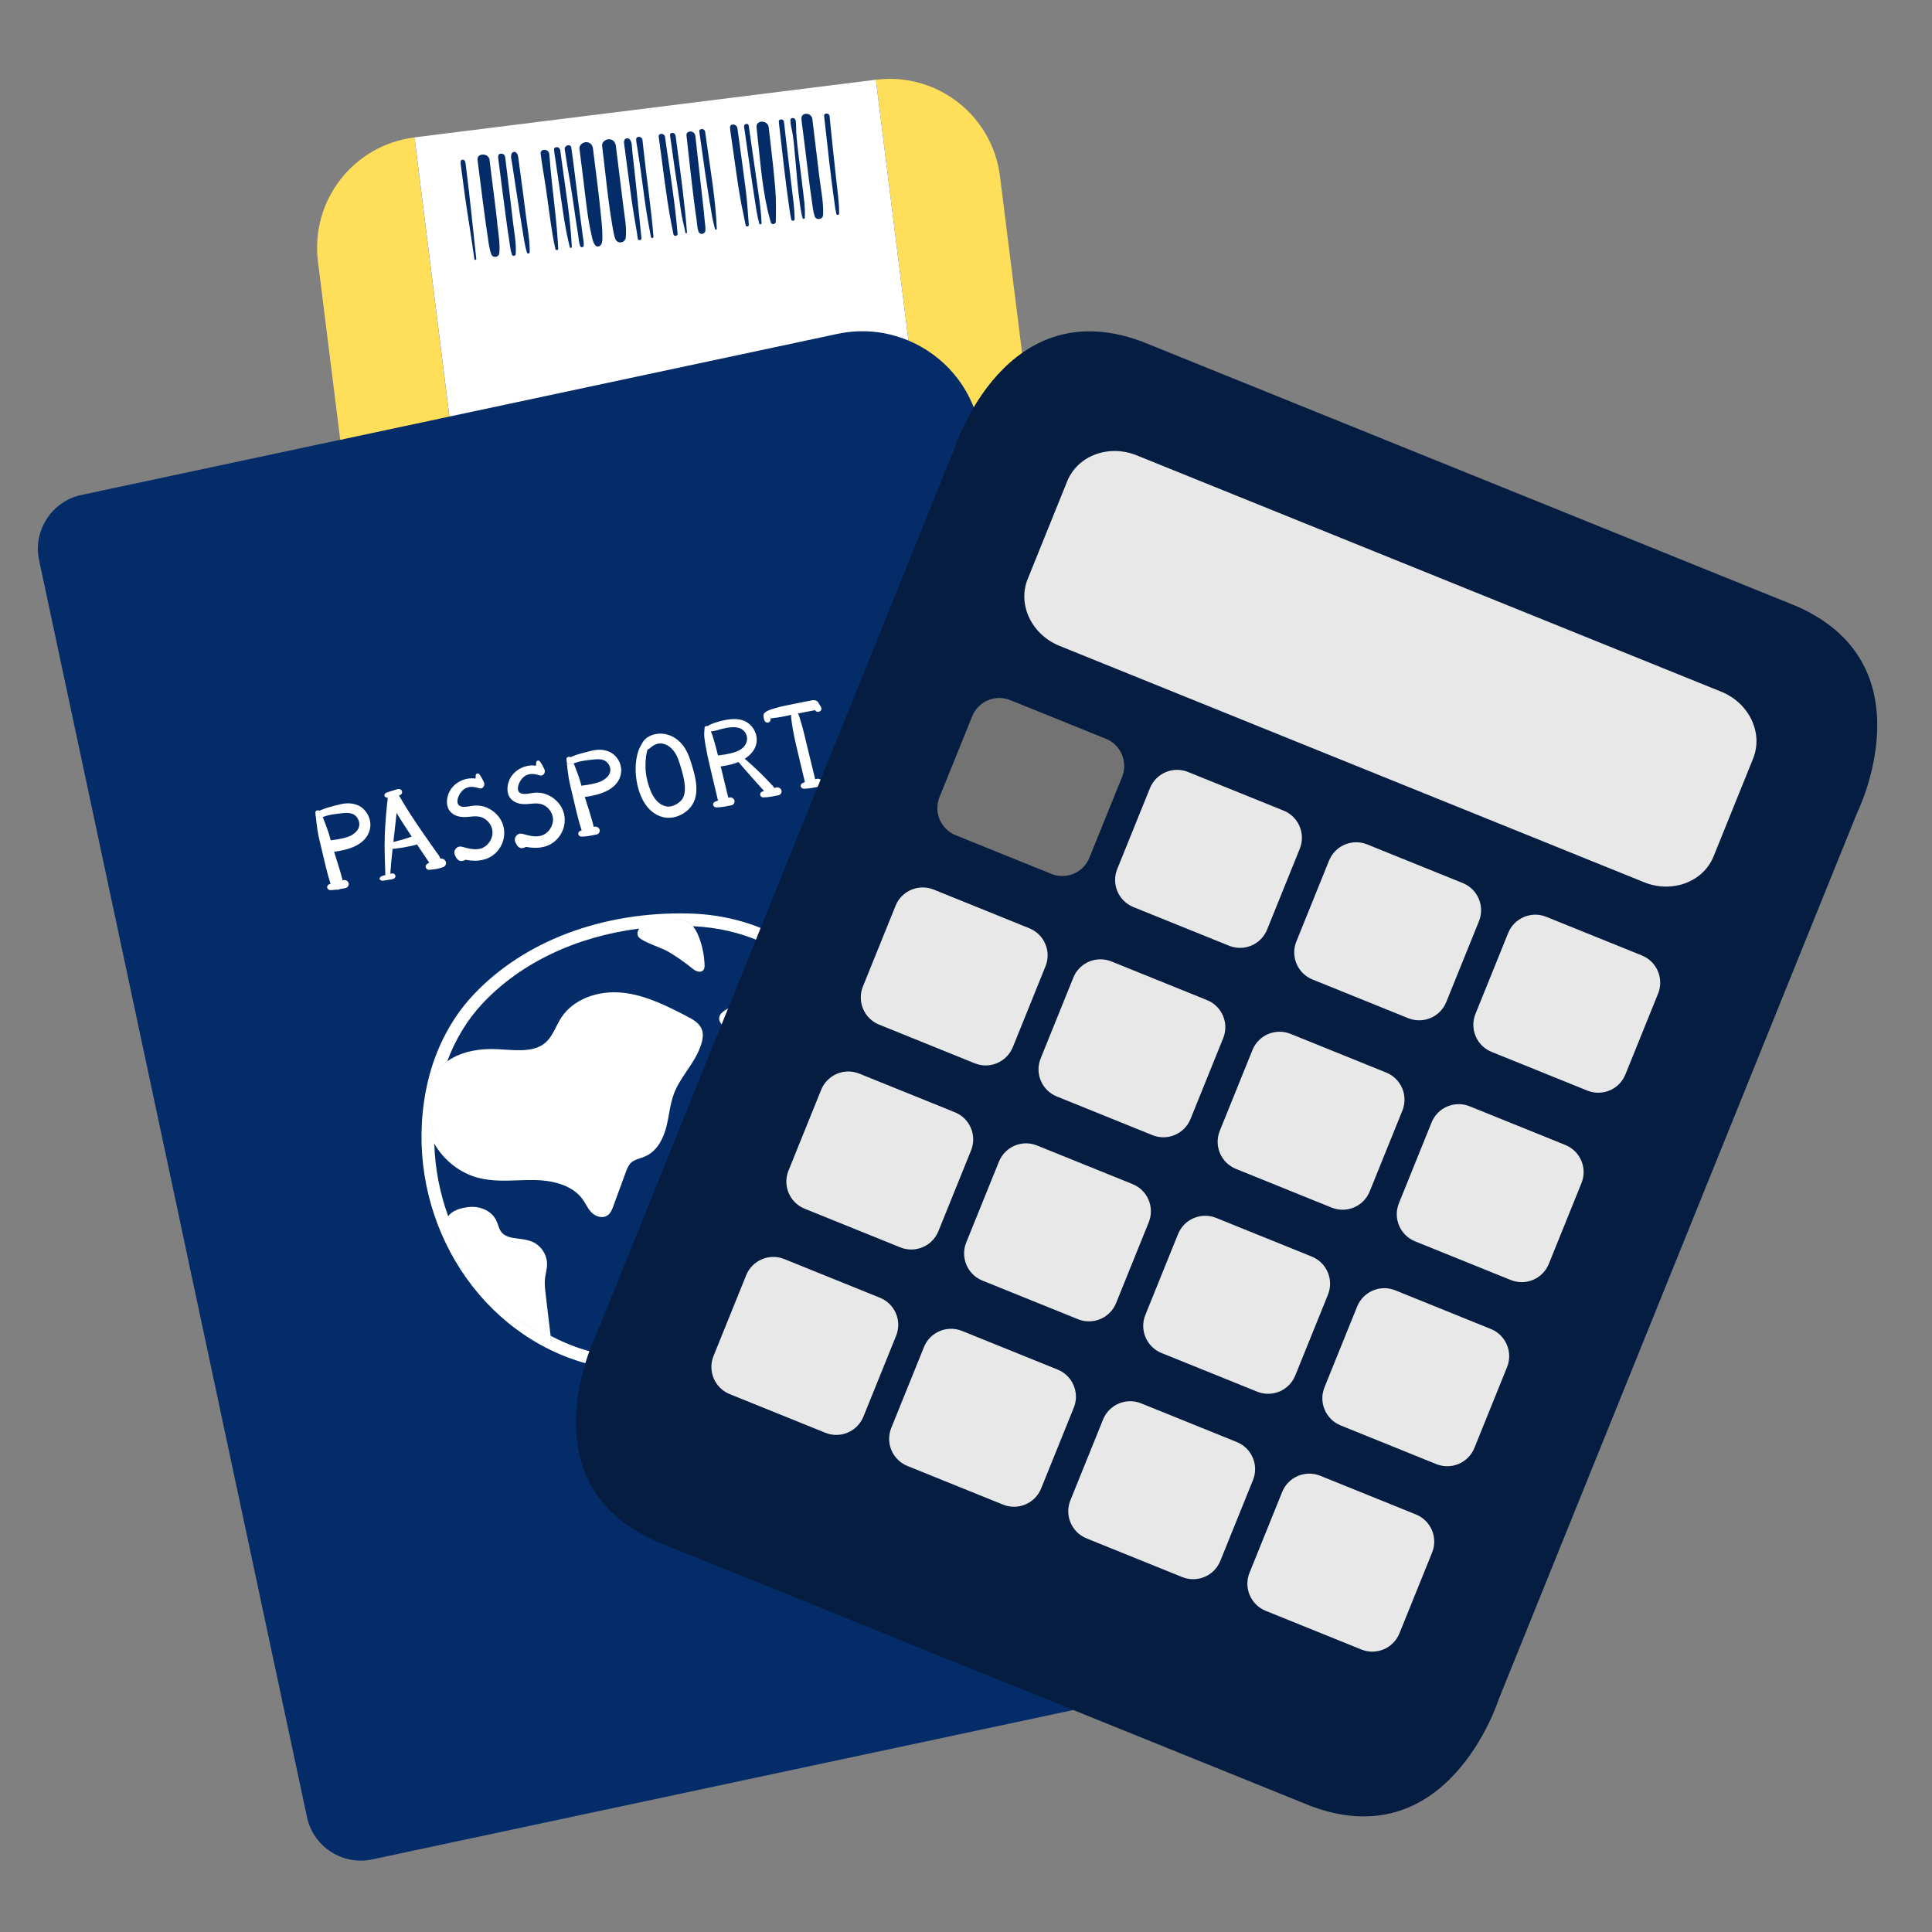 <svg xmlns="http://www.w3.org/2000/svg" xmlns:xlink="http://www.w3.org/1999/xlink" width="500" zoomAndPan="magnify" viewBox="0 0 375 375" height="500" preserveAspectRatio="xMidYMid meet" version="1.0"><rect x="0" y="0" width="375" height="375" fill="#808080" stroke="none"/><defs><clipPath id="b53769b521"><path d="M 7 16 L 238 16 L 238 361.191 L 7 361.191 Z M 7 16 " clip-rule="nonzero"/></clipPath><clipPath id="50150ec28c"><path d="M 111 64 L 365 64 L 365 353 L 111 353 Z M 111 64 " clip-rule="nonzero"/></clipPath><clipPath id="6cb48fdc33"><path d="M 195.133 55.566 L 375.219 128.379 L 281.039 361.312 L 100.953 288.496 Z M 195.133 55.566 " clip-rule="nonzero"/></clipPath><clipPath id="7df8d823c6"><path d="M 195.133 55.566 L 375.219 128.379 L 281.039 361.312 L 100.953 288.496 Z M 195.133 55.566 " clip-rule="nonzero"/></clipPath><clipPath id="a15f7d5c3c"><path d="M 181 135 L 219 135 L 219 171 L 181 171 Z M 181 135 " clip-rule="nonzero"/></clipPath><clipPath id="2eceb67fff"><path d="M 195.133 55.566 L 375.219 128.379 L 281.039 361.312 L 100.953 288.496 Z M 195.133 55.566 " clip-rule="nonzero"/></clipPath><clipPath id="11fc8a1ce6"><path d="M 195.133 55.566 L 375.219 128.379 L 281.039 361.312 L 100.953 288.496 Z M 195.133 55.566 " clip-rule="nonzero"/></clipPath><clipPath id="0dd9589f0e"><path d="M 216 149 L 253 149 L 253 184 L 216 184 Z M 216 149 " clip-rule="nonzero"/></clipPath><clipPath id="a0208b3629"><path d="M 195.133 55.566 L 375.219 128.379 L 281.039 361.312 L 100.953 288.496 Z M 195.133 55.566 " clip-rule="nonzero"/></clipPath><clipPath id="b128ba2062"><path d="M 195.133 55.566 L 375.219 128.379 L 281.039 361.312 L 100.953 288.496 Z M 195.133 55.566 " clip-rule="nonzero"/></clipPath><clipPath id="e45987c3a8"><path d="M 251 163 L 288 163 L 288 199 L 251 199 Z M 251 163 " clip-rule="nonzero"/></clipPath><clipPath id="48dabc3fad"><path d="M 195.133 55.566 L 375.219 128.379 L 281.039 361.312 L 100.953 288.496 Z M 195.133 55.566 " clip-rule="nonzero"/></clipPath><clipPath id="4b59ecbd2c"><path d="M 195.133 55.566 L 375.219 128.379 L 281.039 361.312 L 100.953 288.496 Z M 195.133 55.566 " clip-rule="nonzero"/></clipPath><clipPath id="310bd105a6"><path d="M 285 177 L 323 177 L 323 213 L 285 213 Z M 285 177 " clip-rule="nonzero"/></clipPath><clipPath id="bc240636d0"><path d="M 195.133 55.566 L 375.219 128.379 L 281.039 361.312 L 100.953 288.496 Z M 195.133 55.566 " clip-rule="nonzero"/></clipPath><clipPath id="170894b53d"><path d="M 195.133 55.566 L 375.219 128.379 L 281.039 361.312 L 100.953 288.496 Z M 195.133 55.566 " clip-rule="nonzero"/></clipPath><clipPath id="2a378716cf"><path d="M 167 172 L 204 172 L 204 207 L 167 207 Z M 167 172 " clip-rule="nonzero"/></clipPath><clipPath id="0c26fb7fe7"><path d="M 195.133 55.566 L 375.219 128.379 L 281.039 361.312 L 100.953 288.496 Z M 195.133 55.566 " clip-rule="nonzero"/></clipPath><clipPath id="6ea6b840fe"><path d="M 195.133 55.566 L 375.219 128.379 L 281.039 361.312 L 100.953 288.496 Z M 195.133 55.566 " clip-rule="nonzero"/></clipPath><clipPath id="c357c40dcf"><path d="M 201 186 L 238 186 L 238 221 L 201 221 Z M 201 186 " clip-rule="nonzero"/></clipPath><clipPath id="a4bd0078ba"><path d="M 195.133 55.566 L 375.219 128.379 L 281.039 361.312 L 100.953 288.496 Z M 195.133 55.566 " clip-rule="nonzero"/></clipPath><clipPath id="d75f2c57fe"><path d="M 195.133 55.566 L 375.219 128.379 L 281.039 361.312 L 100.953 288.496 Z M 195.133 55.566 " clip-rule="nonzero"/></clipPath><clipPath id="c477a03038"><path d="M 236 200 L 273 200 L 273 235 L 236 235 Z M 236 200 " clip-rule="nonzero"/></clipPath><clipPath id="c739a5534b"><path d="M 195.133 55.566 L 375.219 128.379 L 281.039 361.312 L 100.953 288.496 Z M 195.133 55.566 " clip-rule="nonzero"/></clipPath><clipPath id="48d663a45b"><path d="M 195.133 55.566 L 375.219 128.379 L 281.039 361.312 L 100.953 288.496 Z M 195.133 55.566 " clip-rule="nonzero"/></clipPath><clipPath id="cfc8e05ae9"><path d="M 271 214 L 308 214 L 308 249 L 271 249 Z M 271 214 " clip-rule="nonzero"/></clipPath><clipPath id="770e97e9bc"><path d="M 195.133 55.566 L 375.219 128.379 L 281.039 361.312 L 100.953 288.496 Z M 195.133 55.566 " clip-rule="nonzero"/></clipPath><clipPath id="cf244531a2"><path d="M 195.133 55.566 L 375.219 128.379 L 281.039 361.312 L 100.953 288.496 Z M 195.133 55.566 " clip-rule="nonzero"/></clipPath><clipPath id="9b2b400a0e"><path d="M 152 207 L 189 207 L 189 243 L 152 243 Z M 152 207 " clip-rule="nonzero"/></clipPath><clipPath id="a7814a9771"><path d="M 195.133 55.566 L 375.219 128.379 L 281.039 361.312 L 100.953 288.496 Z M 195.133 55.566 " clip-rule="nonzero"/></clipPath><clipPath id="a95e54fd28"><path d="M 195.133 55.566 L 375.219 128.379 L 281.039 361.312 L 100.953 288.496 Z M 195.133 55.566 " clip-rule="nonzero"/></clipPath><clipPath id="95fc107e38"><path d="M 187 221 L 224 221 L 224 257 L 187 257 Z M 187 221 " clip-rule="nonzero"/></clipPath><clipPath id="1dfce4a784"><path d="M 195.133 55.566 L 375.219 128.379 L 281.039 361.312 L 100.953 288.496 Z M 195.133 55.566 " clip-rule="nonzero"/></clipPath><clipPath id="7cc34c9352"><path d="M 195.133 55.566 L 375.219 128.379 L 281.039 361.312 L 100.953 288.496 Z M 195.133 55.566 " clip-rule="nonzero"/></clipPath><clipPath id="783c41c51a"><path d="M 221 235 L 259 235 L 259 271 L 221 271 Z M 221 235 " clip-rule="nonzero"/></clipPath><clipPath id="2506715748"><path d="M 195.133 55.566 L 375.219 128.379 L 281.039 361.312 L 100.953 288.496 Z M 195.133 55.566 " clip-rule="nonzero"/></clipPath><clipPath id="b269493232"><path d="M 195.133 55.566 L 375.219 128.379 L 281.039 361.312 L 100.953 288.496 Z M 195.133 55.566 " clip-rule="nonzero"/></clipPath><clipPath id="4294034001"><path d="M 256 250 L 293 250 L 293 285 L 256 285 Z M 256 250 " clip-rule="nonzero"/></clipPath><clipPath id="e9bb80d3fe"><path d="M 195.133 55.566 L 375.219 128.379 L 281.039 361.312 L 100.953 288.496 Z M 195.133 55.566 " clip-rule="nonzero"/></clipPath><clipPath id="4e8c6497a2"><path d="M 195.133 55.566 L 375.219 128.379 L 281.039 361.312 L 100.953 288.496 Z M 195.133 55.566 " clip-rule="nonzero"/></clipPath><clipPath id="4e91256162"><path d="M 138 243 L 175 243 L 175 279 L 138 279 Z M 138 243 " clip-rule="nonzero"/></clipPath><clipPath id="0544aba61e"><path d="M 195.133 55.566 L 375.219 128.379 L 281.039 361.312 L 100.953 288.496 Z M 195.133 55.566 " clip-rule="nonzero"/></clipPath><clipPath id="d03ef19324"><path d="M 195.133 55.566 L 375.219 128.379 L 281.039 361.312 L 100.953 288.496 Z M 195.133 55.566 " clip-rule="nonzero"/></clipPath><clipPath id="64d397179d"><path d="M 172 257 L 209 257 L 209 293 L 172 293 Z M 172 257 " clip-rule="nonzero"/></clipPath><clipPath id="f5bb601db7"><path d="M 195.133 55.566 L 375.219 128.379 L 281.039 361.312 L 100.953 288.496 Z M 195.133 55.566 " clip-rule="nonzero"/></clipPath><clipPath id="5c35ce3459"><path d="M 195.133 55.566 L 375.219 128.379 L 281.039 361.312 L 100.953 288.496 Z M 195.133 55.566 " clip-rule="nonzero"/></clipPath><clipPath id="f4f3b7ef34"><path d="M 207 271 L 244 271 L 244 307 L 207 307 Z M 207 271 " clip-rule="nonzero"/></clipPath><clipPath id="c6f47d2d11"><path d="M 195.133 55.566 L 375.219 128.379 L 281.039 361.312 L 100.953 288.496 Z M 195.133 55.566 " clip-rule="nonzero"/></clipPath><clipPath id="b3fd3eb5e8"><path d="M 195.133 55.566 L 375.219 128.379 L 281.039 361.312 L 100.953 288.496 Z M 195.133 55.566 " clip-rule="nonzero"/></clipPath><clipPath id="4556582b7f"><path d="M 242 286 L 279 286 L 279 321 L 242 321 Z M 242 286 " clip-rule="nonzero"/></clipPath><clipPath id="2618da4c40"><path d="M 195.133 55.566 L 375.219 128.379 L 281.039 361.312 L 100.953 288.496 Z M 195.133 55.566 " clip-rule="nonzero"/></clipPath><clipPath id="76f206a45c"><path d="M 195.133 55.566 L 375.219 128.379 L 281.039 361.312 L 100.953 288.496 Z M 195.133 55.566 " clip-rule="nonzero"/></clipPath><clipPath id="92377833cd"><path d="M 198 87 L 341 87 L 341 173 L 198 173 Z M 198 87 " clip-rule="nonzero"/></clipPath><clipPath id="4130e0e0b7"><path d="M 195.133 55.566 L 375.219 128.379 L 281.039 361.312 L 100.953 288.496 Z M 195.133 55.566 " clip-rule="nonzero"/></clipPath><clipPath id="35c0007340"><path d="M 195.133 55.566 L 375.219 128.379 L 281.039 361.312 L 100.953 288.496 Z M 195.133 55.566 " clip-rule="nonzero"/></clipPath></defs><g clip-path="url(#b53769b521)"><path fill="#032c69" d="M 233.633 319.574 C 230.262 324.773 225.066 328.344 219.008 329.637 L 72.258 360.906 C 71.508 361.066 70.754 361.145 70.008 361.145 C 67.969 361.145 65.969 360.555 64.219 359.422 C 61.824 357.871 60.18 355.477 59.582 352.684 L 7.59 108.738 C 6.363 102.977 10.051 97.301 15.809 96.066 L 66.043 85.359 L 66.84 85.188 L 62.516 50.645 C 61.098 39.289 69.184 28.887 80.543 27.469 L 170.105 16.273 C 170.969 16.164 171.848 16.109 172.703 16.109 C 183.137 16.109 191.984 23.934 193.285 34.301 L 212.477 187.738 L 214.461 197.039 L 236.855 302.109 C 238.148 308.176 237 314.379 233.633 319.574 Z M 233.633 319.574 " fill-opacity="1" fill-rule="nonzero"/></g><path fill="#ffdf59" d="M 66.043 85.367 L 61.715 50.758 C 60.234 38.93 68.625 28.145 80.449 26.672 L 87.227 80.859 Z M 190.074 82.656 L 214.461 197.047 L 194.094 34.203 C 192.613 22.375 181.828 13.992 170.008 15.473 L 176.336 66.105 C 183.109 68.949 188.438 74.945 190.074 82.656 Z M 190.074 82.656 " fill-opacity="1" fill-rule="nonzero"/><path fill="#ffffff" d="M 87.234 80.852 L 162.555 64.805 C 167.352 63.781 172.125 64.332 176.336 66.105 L 170.008 15.473 L 80.453 26.664 Z M 161.02 22.527 C 161.109 23.324 161.18 24.117 161.254 24.906 C 161.586 28.289 161.969 31.664 162.336 35.039 C 162.562 37.164 162.883 39.316 162.875 41.453 C 162.875 41.75 162.398 41.812 162.336 41.523 C 162.16 40.754 162.051 39.98 161.949 39.199 C 161.172 33.664 160.578 28.082 159.961 22.52 C 159.887 21.879 160.953 21.887 161.02 22.527 Z M 157.625 23.02 C 157.609 22.887 157.422 22.168 157.602 22.805 C 157.617 22.848 157.637 22.883 157.645 22.922 C 157.699 23.117 157.707 23.336 157.727 23.539 C 157.789 24.043 157.852 24.555 157.914 25.059 C 158.293 28.207 158.676 31.359 159.055 34.508 C 159.34 36.852 159.887 39.355 159.762 41.73 C 159.715 42.637 158.387 42.816 158.113 41.945 C 157.805 40.941 157.699 39.836 157.547 38.797 C 157.051 35.492 156.695 32.148 156.273 28.828 C 156.102 27.461 155.922 26.082 155.75 24.715 C 155.695 24.305 155.625 23.891 155.59 23.477 C 155.582 23.363 155.57 23.254 155.57 23.145 C 155.562 22.977 155.52 22.543 155.582 23.027 C 155.43 21.773 157.473 21.781 157.625 23.02 Z M 153.426 23.352 C 153.363 22.758 154.332 22.762 154.398 23.352 C 154.367 23.027 154.398 23.234 154.441 23.414 C 154.477 23.586 154.484 23.773 154.504 23.945 C 154.559 24.5 154.52 25.055 154.551 25.605 C 154.766 29.043 155.34 32.453 155.723 35.871 C 155.957 37.996 156.336 40.145 156.207 42.281 C 156.191 42.504 155.859 42.559 155.789 42.34 C 155.57 41.562 155.43 40.809 155.32 40.016 C 154.828 36.625 154.594 33.18 154.27 29.77 C 154.125 28.27 154.02 26.715 153.703 25.234 C 153.605 24.781 153.492 24.34 153.453 23.879 C 153.438 23.738 153.426 23.605 153.426 23.469 C 153.41 23.395 153.398 23.129 153.426 23.352 Z M 152.172 23.637 C 152.262 24.418 152.344 25.203 152.434 25.988 C 152.816 29.398 153.246 32.809 153.652 36.211 C 153.902 38.305 154.227 40.43 154.234 42.547 C 154.234 42.891 153.68 42.969 153.598 42.629 C 153.41 41.84 153.301 41.043 153.184 40.25 C 152.375 34.738 151.82 29.168 151.164 23.637 C 151.094 23.02 152.102 23.02 152.172 23.637 Z M 149.203 24.691 C 149.289 25.461 149.383 26.23 149.473 27.004 C 149.848 30.27 150.23 33.539 150.492 36.82 C 150.656 38.906 150.617 40.941 150.582 43.031 C 150.574 43.562 149.738 43.68 149.605 43.156 C 149.426 42.406 149.199 41.68 149.023 40.934 C 147.809 35.629 147.453 30.102 146.848 24.699 C 146.68 23.246 149.047 23.262 149.203 24.691 Z M 145.324 24.367 C 145.441 25.172 145.551 25.973 145.668 26.773 C 146.16 30.18 146.652 33.59 147.137 36.992 C 147.441 39.102 147.746 41.211 147.82 43.336 C 147.828 43.582 147.434 43.625 147.371 43.391 C 147.18 42.621 146.992 41.867 146.867 41.094 C 145.98 35.609 145.219 30.102 144.426 24.598 C 144.34 24.027 145.242 23.809 145.324 24.367 Z M 141.707 24.789 C 141.59 23.961 142.965 23.969 143.074 24.789 C 143.02 24.375 143.062 24.547 143.117 24.797 C 143.16 24.984 143.172 25.184 143.199 25.371 C 143.277 25.938 143.352 26.504 143.434 27.074 C 143.898 30.461 144.367 33.852 144.797 37.246 C 145.066 39.379 145.156 41.523 145.344 43.66 C 145.371 44 144.793 44.066 144.73 43.734 C 144.578 42.941 144.43 42.152 144.258 41.363 C 143.52 38.008 143.07 34.605 142.586 31.203 C 142.375 29.723 142.168 28.25 141.953 26.77 C 141.891 26.32 141.832 25.867 141.762 25.418 C 141.734 25.246 141.711 25.074 141.707 24.902 C 141.691 24.797 141.664 24.473 141.707 24.789 Z M 136.863 25.551 C 136.973 26.332 137.086 27.113 137.195 27.895 C 137.965 33.375 138.91 38.887 139.125 44.414 C 139.133 44.602 138.836 44.633 138.785 44.453 C 138.594 43.668 138.379 42.906 138.234 42.102 C 137.266 36.605 136.512 31.078 135.734 25.551 C 135.645 24.875 136.766 24.879 136.863 25.551 Z M 134.941 26.305 C 134.891 25.875 134.969 26.383 134.98 26.492 C 135.004 26.645 135.016 26.797 135.031 26.949 C 135.094 27.5 135.156 28.047 135.215 28.602 C 135.59 31.93 135.965 35.254 136.336 38.574 C 136.504 40.027 136.668 41.48 136.793 42.941 C 136.844 43.527 136.969 44.164 136.918 44.758 C 136.848 45.492 135.812 45.652 135.57 44.934 C 135.328 44.207 135.305 43.355 135.195 42.602 C 134.402 37.191 133.875 31.734 133.246 26.305 C 133.121 25.266 134.816 25.273 134.941 26.305 Z M 131.094 26.27 C 131.059 26 131.141 26.41 131.148 26.465 C 131.176 26.617 131.191 26.773 131.211 26.926 C 131.289 27.488 131.355 28.055 131.434 28.613 C 132.16 34.113 132.922 39.605 133.344 45.133 C 133.355 45.297 133.07 45.332 133.043 45.176 C 132.887 44.387 132.699 43.605 132.52 42.816 C 132.16 41.285 132.016 39.676 131.773 38.125 C 131.488 36.301 131.219 34.465 130.949 32.633 C 130.637 30.516 130.348 28.387 130.051 26.27 C 129.961 25.633 131.004 25.641 131.094 26.27 Z M 129.066 26.531 C 129.031 26.285 129.074 26.504 129.086 26.609 C 129.113 26.773 129.137 26.941 129.156 27.105 C 129.238 27.688 129.324 28.27 129.406 28.852 C 130.188 34.355 131.066 39.855 131.523 45.395 C 131.559 45.84 130.805 45.93 130.719 45.5 C 130.562 44.711 130.395 43.914 130.25 43.125 C 129.219 37.641 128.633 32.059 127.855 26.531 C 127.738 25.793 128.965 25.801 129.066 26.531 Z M 123.492 27.086 C 123.395 26.383 124.562 26.387 124.652 27.086 C 124.605 26.715 124.645 26.906 124.695 27.121 C 124.73 27.301 124.742 27.488 124.758 27.668 C 124.82 28.234 124.883 28.801 124.945 29.367 C 125.547 34.91 126.395 40.41 126.84 45.961 C 126.859 46.23 126.402 46.281 126.355 46.023 C 126.203 45.23 126.059 44.441 125.906 43.645 C 125.277 40.289 124.887 36.875 124.418 33.5 C 124.211 32.004 123.988 30.516 123.754 29.031 C 123.684 28.582 123.609 28.137 123.539 27.688 C 123.512 27.523 123.492 27.363 123.484 27.195 C 123.477 27.105 123.457 26.816 123.492 27.086 Z M 121.207 27.195 C 121.207 27.191 121.215 27.184 121.223 27.176 C 121.312 26.824 121.805 26.762 122.105 26.969 C 122.094 26.949 122.078 26.922 122.066 26.898 C 122.758 27.355 122.652 28.781 122.742 29.527 C 123.406 35.102 123.934 40.684 124.508 46.266 C 124.551 46.652 123.852 46.738 123.797 46.355 C 123.676 45.555 123.574 44.754 123.43 43.965 C 122.801 40.566 122.355 37.129 121.906 33.699 C 121.707 32.191 121.512 30.676 121.312 29.168 C 121.258 28.719 121.172 28.27 121.133 27.82 C 121.109 27.578 121.098 27.434 121.207 27.195 Z M 118.199 27.023 C 118.953 27.023 119.445 27.586 119.535 28.289 C 119.625 29.031 119.719 29.762 119.809 30.504 C 120.219 33.711 120.613 36.914 121 40.125 C 121.234 42.07 121.664 44.129 121.465 46.086 C 121.348 47.215 119.816 47.422 119.422 46.352 C 119.16 45.625 119.043 44.898 118.91 44.137 C 117.996 38.902 117.527 33.562 116.871 28.289 C 116.773 27.578 117.574 27.023 118.199 27.023 Z M 113.785 27.59 C 114.531 27.598 115.008 28.137 115.098 28.844 C 115.203 29.672 115.309 30.496 115.41 31.328 C 115.84 34.758 116.281 38.176 116.621 41.613 C 116.758 43.031 116.941 44.469 116.918 45.895 C 116.91 46.562 116.996 47.539 116.242 47.809 C 115.301 48.141 114.988 46.371 114.852 45.789 C 114.055 42.449 113.73 38.949 113.309 35.547 C 113.031 33.312 112.746 31.078 112.469 28.852 C 112.387 28.145 113.176 27.586 113.785 27.59 Z M 110.887 28.645 C 111.004 29.457 111.121 30.273 111.227 31.09 C 111.676 34.48 112.047 37.875 112.512 41.258 C 112.719 42.754 112.926 44.254 113.105 45.75 C 113.184 46.355 113.363 47.047 113.293 47.664 C 113.254 48.043 112.762 48.094 112.621 47.754 C 112.332 47.055 112.32 46.172 112.195 45.438 C 111.633 42.055 111.219 38.645 110.637 35.27 C 110.277 33.172 109.91 31.086 109.613 28.98 C 109.504 28.172 110.777 27.855 110.887 28.645 Z M 107.551 29.078 C 107.457 28.387 108.598 28.395 108.695 29.078 C 108.637 28.711 108.688 28.906 108.734 29.113 C 108.777 29.293 108.785 29.48 108.812 29.66 C 108.887 30.227 108.965 30.793 109.039 31.355 C 109.773 36.859 110.727 42.379 110.988 47.934 C 110.996 48.156 110.645 48.191 110.598 47.98 C 110.41 47.199 110.223 46.414 110.062 45.625 C 109.379 42.262 108.957 38.84 108.457 35.441 C 108.242 33.969 108.031 32.488 107.809 31.016 C 107.738 30.566 107.676 30.117 107.605 29.672 C 107.586 29.508 107.559 29.348 107.551 29.184 C 107.539 29.098 107.512 28.816 107.551 29.078 Z M 106.605 29.848 C 106.699 30.605 106.734 31.375 106.805 32.137 C 107.273 37.516 108.09 42.879 108.348 48.281 C 108.363 48.578 107.863 48.641 107.809 48.348 C 107.648 47.582 107.461 46.812 107.336 46.039 C 106.785 42.738 106.383 39.414 105.898 36.098 C 105.594 34.016 105.191 31.934 104.938 29.848 C 104.797 28.824 106.48 28.828 106.605 29.848 Z M 99.609 29.5 C 99.602 29.516 99.598 29.527 99.59 29.551 C 99.691 29.473 99.824 29.445 99.934 29.473 C 99.934 29.465 99.957 29.473 99.984 29.488 C 100.02 29.5 100.055 29.527 100.082 29.555 C 100.094 29.562 100.109 29.57 100.117 29.578 C 100.398 29.777 100.48 29.957 100.551 30.297 C 100.648 30.816 100.688 31.348 100.766 31.871 C 101.23 35.34 101.715 38.805 102.141 42.277 C 102.418 44.48 102.855 46.738 102.812 48.965 C 102.805 49.254 102.379 49.305 102.289 49.035 C 102.039 48.246 101.871 47.449 101.734 46.641 C 101.152 43.133 100.598 39.625 100.066 36.121 C 99.84 34.605 99.602 33.09 99.375 31.574 C 99.27 30.906 98.926 29.949 99.609 29.5 Z M 96.703 30.422 C 96.609 29.617 97.922 29.625 98.02 30.422 C 97.977 30.074 98.062 30.543 98.074 30.613 C 98.102 30.766 98.117 30.926 98.129 31.078 C 98.199 31.645 98.27 32.203 98.336 32.773 C 98.758 36.176 99.152 39.586 99.555 42.988 C 99.797 45.035 100.254 47.258 100.094 49.316 C 100.066 49.719 99.492 49.793 99.359 49.414 C 99.105 48.645 99.016 47.844 98.891 47.043 C 98.359 43.652 97.941 40.242 97.492 36.84 C 97.293 35.34 97.105 33.836 96.914 32.336 C 96.852 31.867 96.789 31.402 96.73 30.934 C 96.719 30.801 96.703 30.668 96.691 30.531 C 96.691 30.434 96.664 30.109 96.703 30.422 Z M 95.023 31.051 C 95.148 32.055 95.273 33.062 95.391 34.066 C 95.777 37.242 96.234 40.414 96.551 43.605 C 96.73 45.418 97.094 47.312 96.914 49.129 C 96.824 49.988 95.652 50.148 95.355 49.332 C 95.113 48.66 94.977 48.012 94.863 47.305 C 94.035 41.902 93.383 36.473 92.691 31.059 C 92.52 29.641 94.852 29.641 95.023 31.051 Z M 89.441 31.359 C 89.379 30.875 90.18 30.875 90.242 31.359 C 90.207 31.098 90.195 31.09 90.277 31.328 C 90.348 31.508 90.359 31.688 90.383 31.879 C 90.449 32.426 90.52 32.973 90.59 33.527 C 91.293 39.094 91.82 44.684 92.449 50.258 C 92.473 50.465 92.105 50.508 92.078 50.305 C 91.961 49.504 91.848 48.703 91.73 47.898 C 91.246 44.496 90.664 41.102 90.195 37.691 C 89.988 36.184 89.793 34.676 89.594 33.16 C 89.539 32.711 89.453 32.262 89.422 31.812 C 89.406 31.652 89.414 31.52 89.422 31.359 C 89.434 31.223 89.406 31.098 89.441 31.359 Z M 99.941 29.473 C 99.957 29.48 99.977 29.48 99.992 29.488 C 100.02 29.5 100.047 29.52 100.074 29.551 C 100.059 29.543 100.055 29.535 100.039 29.527 C 99.965 29.492 99.941 29.48 99.941 29.473 Z M 100.113 29.609 C 100.137 29.641 100.148 29.672 100.156 29.715 C 100.148 29.672 100.137 29.641 100.113 29.609 Z M 110.5 263.586 C 115.16 265.324 120.137 266.148 125.156 266.148 C 140.352 266.148 155.984 258.609 164.758 245.922 C 174.172 232.305 175.332 213.84 167.723 198.91 C 160.91 185.539 148.527 177.668 133.73 177.309 C 116.898 176.906 101.609 182.688 91.809 193.176 C 87.207 198.098 84.047 204.504 82.66 211.711 C 78.426 233.797 90.395 256.105 110.5 263.586 Z M 83.047 212.906 L 82.945 212.906 C 82.957 210.32 84.445 207.707 86.812 205.992 C 88.391 201.758 90.68 197.969 93.598 194.836 C 101.035 186.879 111.84 181.789 124.086 180.234 C 124.184 180.113 124.285 179.996 124.418 179.895 C 126.32 178.359 132.117 178.09 133.508 178.91 C 133.902 179.148 134.227 179.445 134.504 179.777 C 143.988 180.199 152.375 183.941 158.695 190.395 C 163.449 193.797 167.508 202.512 168.016 203.625 C 169.641 207.203 170.734 210.965 171.266 214.797 C 171.535 216.738 171.66 218.691 171.641 220.605 C 171.633 220.926 171.543 221.527 171.426 222.293 C 171.273 223.27 170.953 225.309 171.121 225.664 L 170.465 226.133 C 170.285 225.898 170.125 225.648 169.957 225.406 C 169.309 230.664 167.719 235.797 165.211 240.484 C 165.566 241.203 165.836 241.965 165.973 242.762 L 166.016 242.977 L 160.895 247.961 C 157.715 251.062 154.449 254.234 150.852 256.922 C 150.68 257.051 150.441 257.238 150.16 257.465 C 148.473 258.836 146.734 260.156 145.551 260.156 C 145.422 260.156 145.305 260.145 145.184 260.109 C 144.883 260.027 144.617 259.816 144.391 259.52 C 133.93 264.223 121.816 265.18 111.363 261.293 C 109.82 260.719 108.332 260.039 106.895 259.285 L 107.047 260.543 L 106.41 260.289 C 99.555 257.543 93.766 252.16 90.527 245.527 C 90.203 244.855 89.691 244.02 89.145 243.133 C 88.094 241.414 86.895 239.453 86.645 238.035 C 86.516 237.312 86.645 236.668 87.012 236.113 C 85.379 231.625 84.434 226.84 84.293 221.926 C 83.879 221.195 83.539 220.434 83.27 219.637 C 82.578 217.625 82.406 215.156 83.047 212.906 Z M 65.664 172.637 C 65.754 172.625 65.852 172.602 65.941 172.59 C 65.781 172.672 65.609 172.723 65.43 172.699 C 65.402 172.699 65.375 172.688 65.348 172.688 C 65.457 172.664 65.559 172.66 65.664 172.637 Z M 64.508 165.383 C 64.621 165.367 64.738 165.355 64.848 165.332 C 65.414 167.172 66.039 169.008 66.508 170.867 C 66.086 170.973 65.664 171.066 65.242 171.172 C 64.867 171.262 64.508 171.395 64.156 171.539 C 63.445 169.359 62.973 167.055 62.434 164.836 C 62.148 163.68 61.859 162.527 61.66 161.352 C 61.492 160.375 61.395 159.406 61.293 158.43 C 61.375 158.637 61.57 158.797 61.844 158.777 C 62.113 158.762 62.379 158.688 62.648 158.598 C 62.973 159.426 63.305 160.258 63.594 161.109 C 63.824 161.773 64.02 162.449 64.203 163.129 C 63.699 163.273 63.285 163.641 63.293 164.227 C 63.293 164.316 63.312 164.449 63.332 164.539 C 63.438 164.996 64.02 165.445 64.508 165.383 Z M 61.402 157.773 C 61.32 157.863 61.27 157.973 61.25 158.094 C 61.238 157.98 61.23 157.879 61.215 157.766 C 61.16 157.305 61.672 157.188 62.012 157.359 C 61.781 157.461 61.57 157.594 61.402 157.773 Z M 65.242 171.172 C 65.664 171.066 66.086 170.973 66.508 170.867 C 66.551 170.859 66.586 170.848 66.625 170.84 C 67.07 170.734 67.512 170.965 67.656 171.395 C 67.793 171.793 67.484 172.293 67.07 172.375 C 66.695 172.445 66.312 172.512 65.941 172.582 C 65.852 172.598 65.754 172.617 65.664 172.633 C 65.559 172.652 65.449 172.66 65.348 172.672 C 64.938 172.734 64.531 172.77 64.113 172.77 C 63.844 172.77 63.602 172.59 63.52 172.34 C 63.438 172.105 63.574 171.781 63.805 171.676 C 63.922 171.621 64.039 171.578 64.156 171.531 C 64.508 171.395 64.867 171.262 65.242 171.172 Z M 70.664 157.129 C 71.676 158.168 72.145 159.684 71.766 161.094 C 70.965 164.074 67.551 164.961 64.848 165.332 C 64.73 165.348 64.621 165.367 64.508 165.383 C 64.023 165.445 63.445 164.988 63.332 164.531 C 63.312 164.441 63.293 164.309 63.293 164.219 C 63.293 163.633 63.707 163.266 64.203 163.121 C 64.301 163.094 64.406 163.07 64.508 163.059 C 65.035 163.008 65.699 162.898 66.363 162.754 C 66.68 162.684 66.992 162.602 67.297 162.504 C 67.637 162.402 67.727 162.367 67.969 162.254 C 68.805 161.855 69.594 161.156 69.727 160.266 C 69.836 159.531 69.449 158.609 68.812 158.184 C 67.852 157.531 66.438 157.855 65.359 157.969 C 64.801 158.031 64.246 158.121 63.699 158.25 C 63.348 158.332 63 158.48 62.641 158.59 C 62.379 158.68 62.109 158.75 61.84 158.77 C 61.562 158.785 61.367 158.633 61.285 158.426 C 61.242 158.32 61.23 158.195 61.25 158.086 C 61.27 157.973 61.32 157.863 61.402 157.766 C 61.57 157.586 61.781 157.457 62.012 157.352 C 62.219 157.254 62.434 157.18 62.629 157.098 C 63.016 156.945 63.414 156.805 63.816 156.695 C 64.621 156.465 65.438 156.246 66.254 156.066 C 67.793 155.727 69.523 155.953 70.664 157.129 Z M 113.508 154.688 C 114.102 156.617 114.773 158.543 115.25 160.5 C 114.828 160.602 114.406 160.699 113.98 160.805 C 113.613 160.895 113.258 161.02 112.906 161.164 C 112.898 161.148 112.895 161.141 112.895 161.137 C 112.145 158.922 111.676 156.57 111.121 154.301 C 110.844 153.16 110.562 152.027 110.367 150.871 C 110.203 149.895 110.113 148.934 110.016 147.965 C 110.082 148.195 110.285 148.375 110.566 148.359 C 110.84 148.348 111.102 148.27 111.363 148.188 C 111.684 148.996 112.008 149.797 112.289 150.629 C 112.504 151.258 112.691 151.895 112.871 152.531 C 112.484 152.641 112.105 152.883 112.027 153.297 C 111.965 153.652 112.008 153.859 112.145 154.176 C 112.379 154.676 113.039 154.75 113.508 154.688 Z M 109.988 147.711 C 109.973 147.598 109.965 147.496 109.953 147.383 C 109.898 146.934 110.383 146.809 110.719 146.969 C 110.508 147.074 110.297 147.199 110.141 147.363 C 110.051 147.461 110 147.586 109.988 147.711 Z M 113.98 160.805 C 114.402 160.699 114.824 160.602 115.25 160.5 C 115.285 160.492 115.328 160.477 115.363 160.473 C 115.797 160.367 116.234 160.598 116.379 161.02 C 116.512 161.41 116.215 161.902 115.805 161.98 C 115.336 162.07 114.871 162.152 114.402 162.242 C 113.891 162.34 113.375 162.379 112.852 162.387 C 112.582 162.387 112.348 162.215 112.262 161.965 C 112.188 161.738 112.32 161.41 112.539 161.316 C 112.664 161.258 112.789 161.219 112.906 161.164 C 113.258 161.02 113.613 160.895 113.98 160.805 Z M 141.41 155.074 C 141.387 155 141.375 154.926 141.352 154.84 C 141.414 154.828 141.469 154.812 141.531 154.801 C 141.969 154.695 142.406 154.926 142.551 155.348 C 142.68 155.738 142.383 156.23 141.977 156.309 C 141.504 156.398 141.043 156.48 140.57 156.57 C 140.059 156.668 139.547 156.707 139.023 156.715 C 138.75 156.715 138.516 156.543 138.434 156.293 C 138.359 156.066 138.488 155.738 138.711 155.645 C 138.926 155.547 139.141 155.465 139.355 155.379 C 139.375 155.457 139.387 155.527 139.41 155.602 C 139.699 156.832 141.719 156.344 141.41 155.074 Z M 150.277 152.945 C 150.402 152.918 150.531 152.883 150.656 152.855 C 151.094 152.754 151.527 152.98 151.676 153.402 C 151.805 153.797 151.508 154.289 151.102 154.363 C 150.629 154.453 150.168 154.535 149.695 154.625 C 149.184 154.723 148.672 154.766 148.145 154.773 C 147.875 154.773 147.641 154.598 147.559 154.352 C 147.48 154.121 147.613 153.797 147.836 153.699 C 147.992 153.629 148.145 153.566 148.305 153.508 C 148.43 153.645 148.547 153.781 148.672 153.914 C 149.023 154.293 149.703 154.254 150.062 153.914 C 150.348 153.645 150.395 153.277 150.277 152.945 Z M 158.289 151.48 C 158.266 151.402 158.254 151.328 158.234 151.25 C 158.336 151.223 158.434 151.203 158.535 151.176 C 158.973 151.07 159.41 151.301 159.555 151.723 C 159.684 152.117 159.387 152.605 158.98 152.684 C 158.508 152.773 158.047 152.855 157.574 152.945 C 157.062 153.043 156.551 153.086 156.027 153.09 C 155.758 153.09 155.52 152.918 155.438 152.668 C 155.363 152.441 155.492 152.117 155.715 152.02 C 155.887 151.941 156.059 151.875 156.234 151.805 C 156.246 151.875 156.27 151.938 156.281 152.004 C 156.574 153.234 158.594 152.746 158.289 151.48 Z M 110.141 147.363 C 110.297 147.191 110.508 147.066 110.719 146.969 C 110.93 146.871 111.156 146.789 111.363 146.707 C 111.73 146.562 112.109 146.438 112.492 146.328 C 113.266 146.105 114.055 145.898 114.844 145.711 C 116.395 145.336 118.117 145.48 119.32 146.625 C 120.336 147.586 120.809 149.043 120.48 150.406 C 119.77 153.41 116.152 154.352 113.516 154.688 C 113.043 154.75 112.395 154.676 112.16 154.164 C 112.02 153.852 111.973 153.637 112.043 153.285 C 112.117 152.863 112.5 152.621 112.887 152.516 C 112.988 152.488 113.102 152.461 113.195 152.453 C 113.715 152.406 114.344 152.301 114.98 152.156 C 115.301 152.09 115.613 152.004 115.922 151.914 C 116.066 151.875 116.215 151.824 116.359 151.777 C 116.379 151.77 116.449 151.742 116.461 151.742 C 116.512 151.723 116.566 151.699 116.613 151.672 C 117.457 151.285 118.301 150.609 118.449 149.707 C 118.57 148.969 118.156 148.082 117.457 147.676 C 116.52 147.137 115.094 147.445 114.02 147.559 C 113.461 147.621 112.906 147.715 112.359 147.848 C 112.027 147.93 111.703 148.062 111.371 148.168 C 111.109 148.25 110.844 148.324 110.574 148.34 C 110.285 148.352 110.09 148.172 110.023 147.945 C 109.992 147.863 109.988 147.777 109.992 147.695 C 110 147.586 110.051 147.461 110.141 147.363 Z M 75.004 169.773 C 74.934 169.797 74.863 169.816 74.797 169.836 C 74.711 167.32 74.602 164.816 74.68 162.297 C 74.754 159.809 74.996 157.309 75.266 154.828 C 75.355 154.82 75.438 154.812 75.527 154.805 C 75.82 154.777 76.098 154.73 76.379 154.668 C 76.613 154.613 76.852 154.559 77.094 154.504 C 77.203 154.473 77.328 154.445 77.445 154.41 C 78.953 157.062 80.66 159.594 82.391 162.098 C 83.145 163.191 83.906 164.277 84.68 165.355 C 84.992 165.789 85.344 166.207 85.484 166.668 C 85.469 166.668 85.449 166.668 85.434 166.668 C 85.098 166.758 84.75 166.84 84.418 166.945 C 84.129 167.035 83.844 167.188 83.566 167.312 C 83.484 167.348 83.402 167.387 83.324 167.43 C 83.082 167.133 82.875 166.773 82.668 166.477 C 82.082 165.625 81.508 164.758 80.934 163.902 C 81.086 163.824 81.195 163.723 81.32 163.613 C 81.555 163.402 81.609 163.039 81.484 162.762 C 81.348 162.449 81.062 162.312 80.738 162.285 C 80.875 162.297 80.812 162.285 80.559 162.254 C 80.449 162.27 80.328 162.285 80.219 162.305 C 80.129 162.332 80.039 162.367 79.949 162.402 C 79.941 162.402 79.938 162.406 79.93 162.406 C 78.918 160.887 77.914 159.352 76.98 157.781 C 76.801 159.336 76.637 160.895 76.465 162.449 C 76.43 162.781 76.387 163.121 76.352 163.453 C 76.297 163.465 76.242 163.48 76.188 163.492 C 75.949 163.551 75.742 163.66 75.527 163.777 C 75.141 163.984 75.211 164.621 75.652 164.703 C 75.832 164.738 76.012 164.766 76.199 164.773 C 76.02 166.379 75.859 167.988 75.758 169.594 C 75.723 169.602 75.688 169.609 75.652 169.617 C 75.418 169.648 75.211 169.719 75.004 169.773 Z M 80.902 163.902 C 80.758 163.977 80.605 164.012 80.453 164.047 C 80.238 164.102 80.02 164.152 79.805 164.199 C 79.367 164.297 78.926 164.387 78.484 164.461 C 78.027 164.547 77.562 164.613 77.098 164.668 C 76.852 164.703 76.594 164.738 76.344 164.758 C 76.289 164.766 76.234 164.754 76.18 164.754 C 76 164.746 75.82 164.719 75.633 164.684 C 75.184 164.602 75.121 163.965 75.508 163.758 C 75.723 163.645 75.922 163.535 76.164 163.473 C 76.223 163.461 76.277 163.445 76.332 163.434 C 76.492 163.391 76.656 163.355 76.816 163.312 C 77.23 163.211 77.645 163.102 78.062 162.977 C 78.477 162.859 78.883 162.727 79.301 162.594 C 79.508 162.527 79.715 162.457 79.914 162.387 C 79.922 162.387 79.93 162.379 79.938 162.379 C 80.027 162.348 80.117 162.312 80.207 162.285 C 80.316 162.262 80.426 162.25 80.543 162.234 C 80.809 162.262 80.871 162.27 80.723 162.262 C 81.051 162.297 81.332 162.43 81.473 162.738 C 81.598 163.016 81.539 163.383 81.305 163.59 C 81.168 163.723 81.055 163.824 80.902 163.902 Z M 87.457 157.594 C 86.523 156.598 86.625 155.07 87.129 153.895 C 87.98 151.938 90.23 150.809 92.312 151.125 C 92.312 150.918 92.312 150.703 92.34 150.488 C 92.375 150.109 92.836 150 93.059 150.305 C 93.41 150.789 93.68 151.285 93.93 151.824 C 94.215 152.434 93.715 153.258 92.977 153 C 91.598 152.531 90.355 152.594 89.414 153.844 C 88.797 154.66 88.258 156.375 89.719 156.582 C 90.445 156.688 91.199 156.453 91.918 156.383 C 92.566 156.32 93.23 156.355 93.863 156.535 C 94.996 156.855 96 157.539 96.738 158.453 C 98.297 160.387 98.227 163.102 96.691 165.031 C 95.078 167.051 92.68 167.324 90.34 166.883 C 90.117 167.035 89.926 167.098 89.629 167.133 C 89.246 167.172 88.812 166.902 88.625 166.586 C 88.516 166.414 88.418 166.234 88.328 166.047 C 87.855 165.133 88.672 164.066 89.695 164.359 C 90.969 164.711 92.449 165.141 93.723 164.551 C 94.684 164.102 95.398 163.094 95.562 162.055 C 95.734 160.984 95.281 159.938 94.477 159.227 C 93.445 158.32 92.324 158.395 91.039 158.535 C 89.766 158.68 88.375 158.582 87.457 157.594 Z M 99.195 155.09 C 98.262 154.094 98.363 152.566 98.871 151.391 C 99.723 149.434 101.969 148.305 104.051 148.621 C 104.051 148.414 104.051 148.199 104.078 147.984 C 104.113 147.605 104.578 147.496 104.797 147.801 C 105.152 148.285 105.422 148.781 105.672 149.32 C 105.953 149.93 105.457 150.754 104.715 150.496 C 103.34 150.027 102.094 150.09 101.152 151.34 C 100.539 152.156 99.996 153.871 101.457 154.078 C 102.184 154.184 102.938 153.949 103.656 153.879 C 104.309 153.816 104.973 153.852 105.602 154.031 C 106.734 154.352 107.738 155.035 108.48 155.949 C 110.035 157.883 109.965 160.598 108.43 162.527 C 106.82 164.547 104.418 164.82 102.078 164.379 C 101.859 164.531 101.664 164.594 101.367 164.629 C 100.988 164.668 100.551 164.398 100.363 164.082 C 100.254 163.91 100.156 163.73 100.066 163.543 C 99.598 162.629 100.414 161.562 101.438 161.855 C 102.711 162.207 104.191 162.637 105.461 162.047 C 106.426 161.598 107.137 160.59 107.305 159.551 C 107.477 158.48 107.02 157.434 106.219 156.723 C 105.188 155.816 104.066 155.891 102.777 156.031 C 101.512 156.176 100.121 156.078 99.195 155.09 Z M 76.223 170.625 C 76.117 170.645 76.02 170.668 75.918 170.695 C 75.715 170.742 75.5 170.758 75.301 170.793 C 75.086 170.824 74.871 170.859 74.656 170.895 C 74.379 170.945 74.109 171 73.863 170.84 C 73.695 170.734 73.633 170.535 73.73 170.363 C 73.875 170.105 74.145 170.031 74.41 169.953 C 74.539 169.914 74.664 169.879 74.797 169.844 C 74.863 169.824 74.934 169.801 75.004 169.781 C 75.211 169.727 75.418 169.656 75.625 169.617 C 75.66 169.609 75.695 169.602 75.73 169.594 C 76.035 169.531 76.367 169.457 76.602 169.707 C 76.727 169.836 76.801 170.031 76.738 170.211 C 76.656 170.453 76.477 170.57 76.223 170.625 Z M 75.523 154.805 C 75.438 154.812 75.348 154.828 75.258 154.828 C 75.223 154.828 75.195 154.836 75.164 154.836 C 74.961 154.828 74.664 154.684 74.629 154.461 C 74.617 154.383 74.609 154.328 74.637 154.246 C 74.664 154.156 74.734 154.047 74.797 153.984 C 74.887 153.895 75.012 153.867 75.129 153.816 C 75.383 153.719 75.633 153.629 75.891 153.555 C 76.145 153.477 76.402 153.402 76.664 153.324 C 76.797 153.285 76.926 153.242 77.059 153.203 C 77.355 153.105 77.625 153.117 77.875 153.332 C 78.039 153.473 78.082 153.707 78.035 153.906 C 77.957 154.211 77.703 154.328 77.43 154.406 C 77.312 154.441 77.195 154.469 77.078 154.496 C 76.844 154.551 76.609 154.605 76.367 154.66 C 76.09 154.723 75.812 154.777 75.523 154.805 Z M 85.414 166.676 C 85.43 166.668 85.449 166.676 85.465 166.676 C 85.926 166.578 86.391 166.84 86.543 167.285 C 86.703 167.746 86.348 168.23 85.906 168.355 C 85.566 168.445 85.227 168.559 84.891 168.633 C 84.641 168.688 84.379 168.703 84.129 168.742 C 83.844 168.785 83.566 168.828 83.285 168.832 C 82.992 168.84 82.73 168.641 82.641 168.371 C 82.543 168.078 82.715 167.809 82.945 167.652 C 83.062 167.566 83.188 167.504 83.305 167.445 C 83.379 167.402 83.465 167.367 83.547 167.324 C 83.824 167.203 84.105 167.051 84.398 166.961 C 84.73 166.848 85.074 166.766 85.414 166.676 Z M 123.422 150.414 C 123.699 153.492 124.949 157.219 128.098 158.426 C 129.656 159.02 131.301 158.734 132.691 157.855 C 134.117 156.957 134.953 155.637 135.125 153.961 C 135.305 152.309 134.906 150.586 134.441 149.012 C 133.984 147.469 133.516 145.871 132.492 144.59 C 131.473 143.324 130.043 142.465 128.402 142.398 C 126.895 142.336 125.191 142.977 124.57 144.418 C 123.434 146.07 123.27 148.719 123.422 150.414 Z M 128.402 144.312 C 129.344 144.395 130.16 145 130.734 145.719 C 131.48 146.664 131.812 147.805 132.152 148.934 C 132.512 150.125 132.844 151.34 132.922 152.586 C 132.98 153.664 132.871 154.82 132.008 155.574 C 131.227 156.258 130.16 156.766 129.121 156.473 C 126.902 155.859 125.969 153.051 125.539 151.051 C 125.242 149.66 125.219 148.199 125.398 146.789 C 125.457 146.359 125.547 145.91 125.691 145.469 C 125.82 145.434 125.953 145.387 126.051 145.297 C 126.758 144.688 127.426 144.23 128.402 144.312 Z M 136.719 143.145 C 136.629 142.473 136.727 141.949 136.758 141.277 C 136.773 140.992 137.125 140.82 137.355 140.945 C 137.168 141.082 137 141.242 136.879 141.449 C 136.816 141.559 136.848 141.711 136.969 141.77 C 137.27 141.922 137.609 141.969 137.957 141.953 C 138.074 142.184 138.184 142.41 138.266 142.676 C 138.453 143.281 138.641 143.891 138.812 144.5 C 139.008 145.207 139.188 145.91 139.359 146.625 C 139.008 146.68 138.66 146.762 138.363 146.914 C 137.574 147.324 137.734 148.59 138.621 148.77 C 139.016 148.852 139.449 148.832 139.887 148.77 C 140.371 150.793 140.867 152.812 141.367 154.84 C 141.387 154.918 141.402 154.992 141.422 155.074 C 141.734 156.344 139.707 156.832 139.414 155.602 C 139.395 155.527 139.383 155.457 139.359 155.379 C 138.812 153.07 138.262 150.762 137.723 148.449 C 137.453 147.301 137.195 146.145 136.996 144.977 C 136.879 144.367 136.793 143.754 136.719 143.145 Z M 154.574 138.543 C 154.684 138.523 154.793 138.504 154.898 138.484 C 154.988 138.668 155.078 138.863 155.141 139.078 C 155.328 139.688 155.516 140.293 155.688 140.902 C 156 142.043 156.273 143.191 156.543 144.34 C 157.098 146.645 157.664 148.949 158.227 151.25 C 158.246 151.328 158.262 151.402 158.281 151.48 C 158.594 152.746 156.566 153.234 156.273 152.004 C 156.262 151.938 156.242 151.875 156.227 151.805 C 155.672 149.488 155.121 147.172 154.578 144.852 C 154.309 143.703 154.055 142.551 153.855 141.379 C 153.75 140.773 153.672 140.156 153.59 139.547 C 153.555 139.27 153.551 139.016 153.562 138.766 C 153.902 138.691 154.234 138.613 154.574 138.543 Z M 137.355 140.945 C 137.742 140.656 138.227 140.461 138.676 140.309 C 139.41 140.066 140.164 139.859 140.926 139.727 C 142.285 139.484 143.824 139.438 145.035 140.227 C 146.391 141.109 147.137 142.758 146.805 144.355 C 146.547 145.605 145.621 146.59 144.555 147.273 C 144.41 147.148 144.258 147.023 144.113 146.895 C 143.789 146.617 143.52 146.359 143.098 146.242 C 142.785 146.16 142.465 146.438 142.555 146.754 C 142.66 147.148 142.91 147.391 143.172 147.695 C 143.227 147.766 143.289 147.836 143.344 147.902 C 142.676 148.188 141.988 148.379 141.27 148.52 C 140.836 148.602 140.355 148.711 139.871 148.773 C 139.438 148.832 139.008 148.859 138.605 148.773 C 137.723 148.594 137.562 147.328 138.352 146.922 C 138.656 146.762 138.992 146.688 139.348 146.629 C 139.832 146.555 140.328 146.52 140.785 146.438 C 141.539 146.297 142.328 146.133 143.039 145.848 C 143.492 145.668 144.051 145.332 144.43 144.895 C 144.527 144.785 144.75 144.445 144.797 144.328 C 144.887 144.125 144.977 143.754 144.992 143.641 C 145.055 143.098 144.949 142.641 144.633 142.168 C 144.355 141.762 143.953 141.469 143.582 141.34 C 142.562 140.988 141.387 141.18 140.316 141.43 C 139.602 141.594 138.746 141.934 137.957 141.961 C 137.609 141.977 137.27 141.926 136.969 141.773 C 136.848 141.719 136.816 141.559 136.879 141.457 C 136.996 141.242 137.168 141.09 137.355 140.945 Z M 144.105 146.895 C 144.25 147.02 144.402 147.141 144.551 147.273 C 144.707 147.414 144.875 147.551 145.035 147.688 C 145.613 148.188 146.176 148.711 146.734 149.238 C 147.883 150.309 148.996 151.445 150.055 152.602 C 150.152 152.703 150.223 152.828 150.27 152.953 C 150.395 153.277 150.348 153.645 150.055 153.922 C 149.695 154.262 149.02 154.301 148.664 153.922 C 148.539 153.781 148.422 153.645 148.297 153.512 C 147.359 152.488 146.422 151.453 145.512 150.406 C 144.992 149.812 144.461 149.23 143.953 148.629 C 143.754 148.387 143.547 148.152 143.34 147.91 C 143.281 147.84 143.223 147.773 143.164 147.703 C 142.902 147.398 142.652 147.156 142.551 146.762 C 142.465 146.445 142.777 146.16 143.09 146.25 C 143.512 146.355 143.781 146.617 144.105 146.895 Z M 148.348 138.566 C 148.27 138.641 148.223 138.746 148.207 138.848 C 148.125 138.047 150.078 137.578 150.609 137.418 C 151.648 137.094 152.734 136.914 153.793 136.691 C 155.078 136.422 156.371 136.16 157.664 135.922 C 158.203 135.82 158.793 136.047 158.961 136.621 C 158.961 136.629 158.961 136.645 158.965 136.648 C 158.93 136.621 158.891 136.594 158.848 136.566 C 158.773 136.52 158.703 136.477 158.621 136.457 C 158.535 136.434 158.453 136.434 158.379 136.457 C 158.316 136.469 158.266 136.496 158.219 136.531 C 158.172 136.559 158.129 136.602 158.102 136.656 C 158.066 136.711 158.051 136.773 158.047 136.836 C 158.047 136.824 158.051 136.809 158.051 136.789 C 158.039 136.879 158.004 136.961 158.004 137.059 C 158.004 137.156 158.039 137.266 158.059 137.363 C 158.086 137.48 158.113 137.598 158.145 137.707 C 158.156 137.758 158.184 137.797 158.211 137.84 C 157.105 138.047 156.004 138.262 154.906 138.477 C 154.793 138.496 154.684 138.516 154.578 138.539 C 154.242 138.605 153.91 138.684 153.57 138.754 C 152.879 138.906 152.188 139.055 151.496 139.176 C 151.012 139.258 150.527 139.328 150.043 139.387 C 149.902 139.41 149.723 139.438 149.535 139.457 C 149.523 139.422 149.531 139.387 149.508 139.359 C 149.441 139.258 149.383 139.152 149.328 139.043 C 149.293 138.953 149.262 138.863 149.23 138.773 C 149.199 138.656 149.102 138.531 148.992 138.477 C 148.949 138.461 148.906 138.441 148.867 138.426 C 148.797 138.406 148.727 138.406 148.656 138.422 C 148.609 138.422 148.566 138.434 148.527 138.453 C 148.449 138.484 148.395 138.516 148.348 138.566 Z M 148.195 138.918 C 148.195 138.898 148.207 138.875 148.207 138.848 C 148.223 138.738 148.27 138.641 148.348 138.566 C 148.395 138.516 148.449 138.484 148.512 138.461 C 148.555 138.441 148.598 138.426 148.645 138.426 C 148.715 138.414 148.781 138.414 148.852 138.434 C 148.895 138.449 148.934 138.469 148.977 138.484 C 149.086 138.539 149.184 138.664 149.219 138.781 C 149.246 138.871 149.281 138.961 149.316 139.051 C 149.371 139.16 149.426 139.27 149.496 139.367 C 149.516 139.395 149.508 139.438 149.523 139.465 C 149.551 139.527 149.578 139.59 149.578 139.664 C 149.578 139.75 149.562 139.824 149.523 139.895 C 149.496 139.969 149.453 140.031 149.398 140.082 C 149.344 140.137 149.273 140.176 149.199 140.203 C 149.121 140.238 149.047 140.262 148.961 140.254 C 148.852 140.254 148.75 140.227 148.652 140.172 C 148.609 140.141 148.566 140.109 148.527 140.082 C 148.449 140.012 148.395 139.922 148.367 139.824 C 148.266 139.539 148.207 139.223 148.195 138.918 Z M 158.84 136.559 C 158.883 136.586 158.926 136.613 158.957 136.645 C 158.965 136.648 158.973 136.648 158.98 136.656 C 159.027 136.699 159.062 136.746 159.098 136.801 C 159.109 136.828 159.133 136.855 159.145 136.883 C 159.215 136.996 159.285 137.113 159.352 137.223 C 159.414 137.32 159.441 137.426 159.441 137.543 C 159.441 137.633 159.43 137.707 159.387 137.785 C 159.359 137.859 159.312 137.93 159.25 137.984 C 159.188 138.047 159.117 138.09 159.035 138.117 C 158.953 138.156 158.867 138.172 158.777 138.172 C 158.66 138.172 158.551 138.145 158.445 138.09 C 158.352 138.031 158.273 137.941 158.211 137.848 C 158.184 137.805 158.148 137.762 158.145 137.715 C 158.113 137.598 158.086 137.48 158.059 137.367 C 158.039 137.273 158.004 137.16 158.004 137.066 C 158.004 136.969 158.039 136.891 158.055 136.793 C 158.055 136.809 158.047 136.824 158.047 136.844 C 158.055 136.781 158.066 136.719 158.102 136.664 C 158.129 136.613 158.172 136.574 158.219 136.539 C 158.266 136.496 158.316 136.477 158.379 136.461 C 158.461 136.441 158.543 136.441 158.621 136.461 C 158.703 136.469 158.766 136.512 158.84 136.559 Z M 84.023 219.391 C 82.785 215.68 83.652 211.594 86.121 209.457 L 85.586 208.84 C 85.125 209.242 84.73 209.68 84.383 210.148 C 85.109 208.531 86.43 207.07 88.141 206.094 C 90.34 204.836 93.168 204.281 96.547 204.441 C 96.996 204.461 97.457 204.496 97.922 204.523 C 100.898 204.719 104.273 204.941 106.551 202.844 C 107.504 201.965 108.09 200.809 108.66 199.695 C 108.969 199.082 109.297 198.445 109.676 197.879 C 111.801 194.684 116.215 192.961 120.93 193.492 C 125.27 193.984 129.227 196.031 133.043 198.008 C 134.117 198.562 135.188 199.184 135.516 200.195 C 135.672 200.691 135.652 201.301 135.438 202.098 C 134.926 204.012 133.828 205.652 132.656 207.387 C 131.695 208.82 130.699 210.301 130.07 211.945 C 129.57 213.27 129.316 214.664 129.074 216.012 C 128.922 216.852 128.762 217.723 128.547 218.551 C 128.086 220.336 127.102 222.668 125.039 223.637 C 124.715 223.789 124.371 223.906 124.004 224.031 C 123.277 224.281 122.523 224.535 121.922 225.094 C 121.262 225.711 120.953 226.555 120.676 227.301 L 118.238 233.922 C 118.031 234.488 117.824 234.98 117.445 235.234 C 116.828 235.645 115.922 235.305 115.383 234.766 C 114.977 234.355 114.684 233.852 114.375 233.32 C 114.207 233.027 114.035 232.738 113.848 232.461 C 111.441 228.914 106.582 228.293 103.898 228.234 C 103.656 228.23 103.422 228.23 103.18 228.23 C 102.281 228.23 101.375 228.258 100.496 228.293 C 98.062 228.375 95.543 228.465 93.176 227.871 C 88.984 226.816 85.387 223.492 84.023 219.391 Z M 84.273 221.941 C 86.121 225.215 89.336 227.746 92.984 228.656 C 95.461 229.273 98.039 229.191 100.531 229.102 C 101.637 229.059 102.777 229.023 103.891 229.047 C 106.418 229.102 110.984 229.676 113.184 232.918 C 113.363 233.18 113.523 233.449 113.68 233.727 C 114.008 234.281 114.34 234.863 114.816 235.34 C 115.336 235.859 116.09 236.23 116.82 236.23 C 117.195 236.23 117.57 236.137 117.902 235.914 C 118.539 235.492 118.809 234.746 119.008 234.203 L 121.441 227.586 C 121.684 226.922 121.961 226.176 122.48 225.691 C 122.953 225.246 123.586 225.035 124.266 224.805 C 124.641 224.68 125.02 224.551 125.387 224.375 C 127.73 223.27 128.824 220.711 129.328 218.758 C 129.551 217.902 129.711 217.016 129.863 216.164 C 130.098 214.852 130.348 213.496 130.824 212.242 C 131.418 210.688 132.387 209.242 133.32 207.852 C 134.477 206.137 135.668 204.367 136.211 202.316 C 136.371 201.715 136.551 200.824 136.273 199.961 C 135.859 198.66 134.629 197.934 133.41 197.305 C 129.703 195.387 125.504 193.207 121.016 192.703 C 116 192.137 111.281 193.996 108.992 197.449 C 108.59 198.059 108.25 198.715 107.926 199.352 C 107.363 200.449 106.84 201.48 105.996 202.262 C 103.977 204.125 100.926 203.922 97.977 203.73 C 97.508 203.703 97.043 203.668 96.586 203.645 C 93.066 203.48 90.078 204.066 87.738 205.402 C 87.414 205.59 87.109 205.789 86.812 206.004 C 84.445 207.719 82.957 210.328 82.945 212.922 L 83.047 212.922 C 82.406 215.168 82.578 217.641 83.25 219.66 C 83.512 220.441 83.859 221.207 84.273 221.941 Z M 86.121 209.457 L 85.586 208.84 C 85.125 209.242 84.73 209.68 84.383 210.148 C 85.109 208.531 86.43 207.07 88.141 206.094 C 90.34 204.836 93.168 204.281 96.547 204.441 C 96.996 204.461 97.457 204.496 97.922 204.523 C 100.898 204.719 104.273 204.941 106.551 202.844 C 107.504 201.965 108.09 200.809 108.66 199.695 C 108.969 199.082 109.297 198.445 109.676 197.879 C 111.801 194.684 116.215 192.961 120.93 193.492 C 125.27 193.984 129.227 196.031 133.043 198.008 C 134.117 198.562 135.188 199.184 135.516 200.195 C 135.672 200.691 135.652 201.301 135.438 202.098 C 134.926 204.012 133.828 205.652 132.656 207.387 C 131.695 208.82 130.699 210.301 130.07 211.945 C 129.57 213.27 129.316 214.664 129.074 216.012 C 128.922 216.852 128.762 217.723 128.547 218.551 C 128.086 220.336 127.102 222.668 125.039 223.637 C 124.715 223.789 124.371 223.906 124.004 224.031 C 123.277 224.281 122.523 224.535 121.922 225.094 C 121.262 225.711 120.953 226.555 120.676 227.301 L 118.238 233.922 C 118.031 234.488 117.824 234.98 117.445 235.234 C 116.828 235.645 115.922 235.305 115.383 234.766 C 114.977 234.355 114.684 233.852 114.375 233.32 C 114.207 233.027 114.035 232.738 113.848 232.461 C 111.441 228.914 106.582 228.293 103.898 228.234 C 103.656 228.23 103.422 228.23 103.18 228.23 C 102.281 228.23 101.375 228.258 100.496 228.293 C 98.062 228.375 95.543 228.465 93.176 227.871 C 88.984 226.824 85.387 223.496 84.016 219.395 C 82.785 215.68 83.645 211.594 86.121 209.457 Z M 105.098 251.199 L 106.059 259.285 C 99.664 256.539 94.289 251.434 91.238 245.188 C 90.895 244.492 90.375 243.633 89.82 242.727 C 88.805 241.059 87.656 239.18 87.43 237.914 C 87.324 237.34 87.43 236.855 87.754 236.445 C 88.336 235.707 89.668 235.195 91.336 235.082 C 92.832 234.98 94.707 235.566 95.516 237.102 C 95.676 237.406 95.793 237.734 95.918 238.078 C 96.102 238.605 96.289 239.145 96.648 239.613 C 97.582 240.844 99.098 241.047 100.566 241.234 C 101.402 241.344 102.266 241.453 102.992 241.758 C 104.375 242.348 105.352 243.805 105.371 245.305 C 105.379 245.848 105.277 246.387 105.164 246.961 C 105.09 247.348 105.012 247.727 104.973 248.113 C 104.855 249.168 104.98 250.195 105.098 251.199 Z M 105.781 248.203 C 105.824 247.84 105.891 247.477 105.961 247.117 C 106.07 246.531 106.188 245.93 106.184 245.305 C 106.16 243.496 104.98 241.73 103.312 241.02 C 102.48 240.664 101.562 240.547 100.668 240.43 C 99.305 240.258 98.027 240.086 97.301 239.121 C 97.016 238.75 96.855 238.293 96.684 237.801 C 96.559 237.441 96.43 237.07 96.234 236.715 C 95.383 235.105 93.383 234.129 91.281 234.262 C 90.375 234.324 88.148 234.605 87.109 235.934 C 87.062 235.996 87.035 236.059 86.992 236.121 C 86.633 236.676 86.5 237.316 86.625 238.043 C 86.883 239.461 88.07 241.414 89.121 243.141 C 89.664 244.027 90.18 244.871 90.508 245.535 C 93.742 252.168 99.535 257.551 106.391 260.297 L 107.027 260.551 L 106.875 259.293 L 105.898 251.098 C 105.793 250.148 105.676 249.16 105.781 248.203 Z M 106.059 259.277 C 99.664 256.531 94.289 251.43 91.238 245.184 C 90.895 244.484 90.375 243.625 89.82 242.719 C 88.805 241.051 87.656 239.172 87.43 237.906 C 87.324 237.332 87.43 236.848 87.754 236.438 C 88.336 235.699 89.668 235.188 91.336 235.078 C 92.832 234.973 94.707 235.562 95.516 237.098 C 95.676 237.402 95.793 237.727 95.918 238.07 C 96.102 238.598 96.289 239.137 96.648 239.605 C 97.582 240.84 99.098 241.039 100.566 241.227 C 101.402 241.336 102.266 241.445 102.992 241.75 C 104.375 242.34 105.352 243.797 105.371 245.301 C 105.379 245.84 105.277 246.379 105.164 246.953 C 105.09 247.34 105.012 247.719 104.973 248.109 C 104.859 249.152 104.984 250.184 105.102 251.188 Z M 165.129 242.711 L 160.293 247.418 C 157.152 250.473 153.91 253.629 150.352 256.277 C 150.172 256.414 149.926 256.609 149.641 256.844 C 148.629 257.66 146.258 259.574 145.398 259.332 C 144.703 259.133 144.098 257.383 143.613 254.125 L 143.574 253.844 C 143.523 253.523 143.492 253.211 143.586 252.969 C 143.684 252.727 143.918 252.527 144.176 252.32 L 144.336 252.184 C 145.781 250.93 146.543 248.965 146.32 247.07 C 146.258 246.551 146.125 246.047 146 245.562 C 145.883 245.105 145.773 244.672 145.711 244.227 C 145.578 243.23 145.82 242.375 146.367 241.938 C 146.977 241.453 147.891 241.488 148.77 241.516 L 149.074 241.531 C 152.152 241.605 154.883 240.5 156.359 238.543 C 156.469 238.398 156.574 238.246 156.668 238.094 C 156.926 237.719 157.16 237.371 157.473 237.125 C 158.586 236.258 160.254 236.922 160.738 237.152 C 162.965 238.188 164.633 240.305 165.129 242.711 Z M 161.082 236.41 C 159.504 235.68 157.969 235.699 156.973 236.48 C 156.559 236.805 156.273 237.223 156 237.629 C 155.902 237.766 155.805 237.914 155.707 238.051 C 154.398 239.801 151.91 240.789 149.102 240.715 L 148.797 240.707 C 147.812 240.672 146.699 240.629 145.855 241.301 C 145.09 241.918 144.734 243.051 144.902 244.332 C 144.965 244.824 145.09 245.301 145.215 245.762 C 145.336 246.246 145.457 246.695 145.512 247.168 C 145.703 248.805 145.047 250.496 143.801 251.574 L 143.648 251.699 C 143.344 251.953 143 252.238 142.832 252.672 C 142.66 253.109 142.707 253.551 142.77 253.973 L 142.812 254.25 C 143.125 256.348 143.555 258.504 144.375 259.535 C 144.609 259.824 144.875 260.031 145.172 260.121 C 145.289 260.156 145.406 260.172 145.539 260.172 C 146.723 260.172 148.457 258.852 150.145 257.48 C 150.422 257.254 150.656 257.066 150.836 256.934 C 154.441 254.25 157.699 251.074 160.883 247.977 L 166 242.988 L 165.961 242.773 C 165.82 241.98 165.551 241.219 165.199 240.5 C 164.336 238.734 162.875 237.25 161.082 236.41 Z M 160.293 247.418 C 157.152 250.473 153.91 253.629 150.352 256.277 C 150.172 256.414 149.926 256.609 149.641 256.844 C 148.629 257.66 146.258 259.574 145.398 259.332 C 144.703 259.133 144.098 257.383 143.613 254.125 L 143.574 253.844 C 143.523 253.523 143.492 253.211 143.586 252.969 C 143.684 252.727 143.918 252.527 144.176 252.32 L 144.336 252.184 C 145.781 250.93 146.543 248.965 146.32 247.07 C 146.258 246.551 146.125 246.047 146 245.562 C 145.883 245.105 145.773 244.672 145.711 244.227 C 145.578 243.23 145.82 242.375 146.367 241.938 C 146.977 241.453 147.891 241.488 148.77 241.516 L 149.074 241.531 C 152.152 241.605 154.883 240.5 156.359 238.543 C 156.469 238.398 156.574 238.246 156.668 238.094 C 156.926 237.719 157.16 237.371 157.473 237.125 C 158.586 236.258 160.254 236.922 160.738 237.152 C 162.965 238.195 164.633 240.312 165.129 242.711 Z M 136.207 233.512 C 136.242 232.387 136.273 231.219 136.953 230.434 C 137.09 230.277 137.258 230.137 137.418 230 C 137.617 229.828 137.824 229.648 138.012 229.426 C 138.746 228.531 138.781 227.391 138.812 226.293 C 138.82 225.961 138.836 225.637 138.863 225.316 C 138.938 224.508 139.387 223.656 139.93 223.297 C 140.121 223.164 140.316 223.102 140.516 223.102 C 140.641 223.996 141.492 224.75 142.883 225.164 C 143.887 225.469 144.883 225.828 145.055 226.602 C 145.129 226.969 145.004 227.387 144.867 227.812 C 144.707 228.305 144.551 228.816 144.645 229.371 C 144.859 230.637 146.168 231.176 147.219 231.605 L 147.488 231.715 C 148.176 232 148.781 232.578 148.934 233.086 C 149.004 233.32 148.984 233.52 148.859 233.707 C 148.672 233.992 148.285 234.137 147.965 234.234 C 147.039 234.516 146.062 234.605 145.02 234.695 C 143.582 234.828 142.086 234.957 140.758 235.656 C 138.98 236.59 138.477 237.918 137.941 239.324 C 137.707 239.945 137.465 240.59 137.09 241.227 C 136.477 242.285 135.707 242.801 134.727 242.801 C 134.719 242.801 134.711 242.801 134.699 242.801 C 132.332 242.781 129.387 239.738 128.176 237.555 C 128.07 237.359 127.934 237.09 128.008 236.922 C 128.105 236.688 128.617 236.707 129.074 236.828 L 131.992 237.594 C 132.574 237.746 133.293 237.941 134.012 237.762 C 135.285 237.434 136.102 236.059 136.191 234.086 C 136.191 233.895 136.199 233.707 136.207 233.512 Z M 135.391 233.484 C 135.383 233.672 135.375 233.859 135.367 234.047 C 135.312 235.285 134.871 236.695 133.797 236.973 C 133.285 237.102 132.707 236.945 132.188 236.812 L 129.266 236.043 C 128.25 235.773 127.512 235.984 127.246 236.605 C 127.039 237.09 127.246 237.582 127.453 237.945 C 128.715 240.215 131.891 243.59 134.684 243.613 C 134.691 243.613 134.703 243.613 134.711 243.613 C 135.973 243.613 137.027 242.926 137.785 241.625 C 138.184 240.934 138.441 240.258 138.691 239.605 C 139.188 238.293 139.625 237.164 141.125 236.371 C 142.309 235.746 143.656 235.621 145.074 235.5 C 146.113 235.41 147.18 235.312 148.18 235 C 148.629 234.863 149.191 234.641 149.516 234.145 C 149.773 233.754 149.836 233.301 149.695 232.836 C 149.434 231.977 148.547 231.273 147.785 230.953 L 147.516 230.844 C 146.562 230.449 145.574 230.047 145.434 229.227 C 145.371 228.863 145.496 228.465 145.629 228.051 C 145.789 227.559 145.961 226.996 145.836 226.418 C 145.551 225.109 144.078 224.668 143.109 224.375 C 142.191 224.098 141.234 223.539 141.312 222.785 L 141.348 222.453 L 141.027 222.355 C 140.496 222.199 139.961 222.289 139.473 222.613 C 138.723 223.117 138.156 224.168 138.055 225.234 C 138.02 225.566 138.012 225.91 137.996 226.258 C 137.969 227.266 137.934 228.223 137.375 228.898 C 137.238 229.066 137.062 229.219 136.879 229.379 C 136.684 229.543 136.496 229.711 136.332 229.895 C 135.473 230.898 135.43 232.273 135.391 233.484 Z M 137.41 230 C 137.609 229.828 137.816 229.648 138.004 229.426 C 138.738 228.531 138.773 227.391 138.809 226.293 C 138.812 225.961 138.828 225.637 138.855 225.316 C 138.93 224.508 139.383 223.656 139.922 223.297 C 140.113 223.164 140.309 223.102 140.508 223.102 C 140.633 223.996 141.484 224.75 142.875 225.164 C 143.879 225.469 144.875 225.828 145.047 226.602 C 145.125 226.969 145 227.387 144.859 227.812 C 144.703 228.305 144.543 228.816 144.641 229.371 C 144.852 230.637 146.16 231.176 147.211 231.605 L 147.48 231.715 C 148.168 232 148.777 232.578 148.93 233.086 C 148.996 233.32 148.977 233.52 148.852 233.707 C 148.664 233.992 148.277 234.137 147.961 234.234 C 147.031 234.516 146.059 234.605 145.012 234.695 C 143.574 234.828 142.078 234.957 140.75 235.656 C 138.973 236.59 138.469 237.918 137.934 239.324 C 137.699 239.945 137.457 240.59 137.086 241.227 C 136.469 242.285 135.699 242.801 134.719 242.801 C 134.711 242.801 134.703 242.801 134.691 242.801 C 132.324 242.781 129.379 239.738 128.168 237.555 C 128.062 237.359 127.926 237.09 128 236.922 C 128.098 236.688 128.609 236.707 129.066 236.828 L 131.984 237.594 C 132.566 237.746 133.285 237.941 134.008 237.762 C 135.277 237.434 136.094 236.059 136.184 234.086 C 136.191 233.902 136.199 233.707 136.207 233.512 C 136.242 232.387 136.273 231.219 136.953 230.434 C 137.09 230.277 137.25 230.137 137.41 230 Z M 167.266 203.973 C 168.859 207.477 169.93 211.164 170.457 214.922 C 170.719 216.824 170.844 218.73 170.824 220.613 C 170.824 220.875 170.719 221.512 170.617 222.184 C 170.465 223.16 170.352 223.918 170.305 224.508 C 169.406 223.117 168.652 221.609 167.918 220.145 C 166.734 217.777 165.512 215.328 163.676 213.328 C 160.93 210.336 156.918 208.586 152.855 208.586 C 152.672 208.586 152.484 208.594 152.297 208.598 L 151.992 208.613 C 151.012 208.66 149.992 208.703 149.352 208.141 C 148.719 207.598 148.637 206.684 148.555 205.707 C 148.508 205.176 148.457 204.629 148.312 204.109 C 147.613 201.543 144.93 200.387 142.562 199.371 C 142.301 199.254 142.039 199.145 141.781 199.031 C 141.195 198.77 140.262 198.16 140.461 197.52 C 140.543 197.25 140.836 197.027 141.098 196.855 C 142.371 196.016 143.789 195.582 145.289 195.125 C 146.188 194.848 147.117 194.57 148.008 194.191 C 149.309 193.637 150.262 192.809 151.191 192 C 151.875 191.402 152.523 190.836 153.309 190.371 C 154.242 189.82 155.23 189.715 156.316 190.062 C 160.59 191.41 165.211 199.441 167.266 203.973 Z M 152.863 189.676 C 152.02 190.172 151.316 190.789 150.629 191.383 C 149.711 192.18 148.84 192.938 147.66 193.438 C 146.812 193.797 145.906 194.074 145.027 194.344 C 143.531 194.801 141.996 195.27 140.625 196.168 C 140.238 196.426 139.824 196.758 139.664 197.27 C 139.312 198.383 140.352 199.289 141.438 199.773 C 141.699 199.891 141.961 200 142.23 200.117 C 144.535 201.113 146.922 202.137 147.516 204.324 C 147.641 204.773 147.684 205.285 147.73 205.785 C 147.828 206.871 147.934 207.996 148.805 208.758 C 149.703 209.539 150.934 209.484 152.02 209.43 L 152.316 209.414 C 156.324 209.25 160.355 210.922 163.066 213.883 C 164.824 215.793 166.023 218.191 167.184 220.508 C 168.016 222.168 168.887 223.871 169.953 225.434 C 170.117 225.676 170.277 225.926 170.457 226.16 L 171.113 225.691 C 170.949 225.332 171.266 223.297 171.418 222.32 C 171.535 221.555 171.633 220.953 171.633 220.633 C 171.652 218.719 171.527 216.762 171.258 214.824 C 170.727 210.992 169.625 207.23 168.008 203.652 C 167.504 202.531 163.449 193.824 158.688 190.422 C 157.984 189.918 157.266 189.523 156.539 189.293 C 155.23 188.871 154 189.004 152.863 189.676 Z M 167.266 203.973 C 168.859 207.477 169.93 211.164 170.457 214.922 C 170.719 216.824 170.844 218.73 170.824 220.613 C 170.824 220.875 170.719 221.512 170.617 222.184 C 170.465 223.16 170.352 223.918 170.305 224.508 C 169.406 223.117 168.652 221.609 167.918 220.145 C 166.734 217.777 165.512 215.328 163.676 213.328 C 160.93 210.336 156.918 208.586 152.855 208.586 C 152.672 208.586 152.484 208.594 152.297 208.598 L 151.992 208.613 C 151.012 208.66 149.992 208.703 149.352 208.141 C 148.719 207.598 148.637 206.684 148.555 205.707 C 148.508 205.176 148.457 204.629 148.312 204.109 C 147.613 201.543 144.93 200.387 142.562 199.371 C 142.301 199.254 142.039 199.145 141.781 199.031 C 141.195 198.77 140.262 198.16 140.461 197.52 C 140.543 197.25 140.836 197.027 141.098 196.855 C 142.371 196.016 143.789 195.582 145.289 195.125 C 146.188 194.848 147.117 194.57 148.008 194.191 C 149.309 193.637 150.262 192.809 151.191 192 C 151.875 191.402 152.523 190.836 153.309 190.371 C 154.242 189.82 155.23 189.715 156.316 190.062 C 160.59 191.41 165.211 199.441 167.266 203.973 Z M 124.922 180.535 C 126.004 179.664 128.625 179.285 130.645 179.285 C 131.777 179.285 132.719 179.402 133.086 179.625 C 134.066 180.203 134.602 181.383 134.918 182.211 C 135.555 183.887 135.902 185.641 135.949 187.434 C 135.949 187.531 135.957 187.688 135.914 187.75 C 135.895 187.785 135.879 187.801 135.84 187.801 C 135.652 187.84 135.293 187.676 134.996 187.426 C 133.398 186.113 131.676 184.914 129.863 183.863 C 129.578 183.699 128.977 183.457 128.207 183.145 C 127.102 182.695 124.805 181.754 124.578 181.367 C 124.516 181.168 124.492 180.883 124.922 180.535 Z M 123.816 181.629 C 124.016 182.227 125.242 182.812 127.906 183.898 C 128.582 184.176 129.219 184.438 129.453 184.57 C 131.227 185.594 132.914 186.77 134.477 188.055 C 134.824 188.34 135.328 188.617 135.789 188.617 C 135.852 188.617 135.914 188.609 135.973 188.602 C 136.242 188.555 136.461 188.41 136.605 188.168 C 136.758 187.918 136.758 187.641 136.758 187.406 C 136.711 185.523 136.344 183.676 135.672 181.914 C 135.43 181.277 135.066 180.469 134.492 179.781 C 134.215 179.449 133.887 179.148 133.492 178.918 C 132.105 178.094 126.305 178.359 124.402 179.902 C 124.273 180.004 124.168 180.121 124.07 180.238 C 123.754 180.66 123.648 181.141 123.816 181.629 Z M 130.645 179.285 C 131.777 179.285 132.719 179.402 133.086 179.625 C 134.066 180.203 134.602 181.383 134.918 182.211 C 135.555 183.887 135.902 185.641 135.949 187.434 C 135.949 187.531 135.957 187.688 135.914 187.75 C 135.895 187.785 135.879 187.801 135.84 187.801 C 135.652 187.84 135.293 187.676 134.996 187.426 C 133.398 186.113 131.676 184.914 129.863 183.863 C 129.578 183.699 128.977 183.457 128.207 183.145 C 127.102 182.695 124.805 181.754 124.578 181.367 C 124.508 181.16 124.48 180.875 124.914 180.531 C 126.004 179.664 128.633 179.285 130.645 179.285 Z M 130.645 179.285 " fill-opacity="1" fill-rule="nonzero"/><g clip-path="url(#50150ec28c)"><g clip-path="url(#6cb48fdc33)"><g clip-path="url(#7df8d823c6)"><path fill="#051d40" d="M 185.289 87 L 115.723 259.059 C 115.723 259.059 101.02 288.539 128.484 299.645 L 253.484 350.184 C 280.961 361.293 290.879 329.879 290.879 329.879 L 360.445 157.82 C 360.445 157.82 375.148 128.34 347.676 117.23 L 222.672 66.688 C 195.211 55.586 185.289 87 185.289 87 " fill-opacity="1" fill-rule="nonzero"/></g></g></g><g clip-path="url(#a15f7d5c3c)"><g clip-path="url(#2eceb67fff)"><g clip-path="url(#11fc8a1ce6)"><path fill="#737373" d="M 211.449 166.488 C 210.273 169.395 206.969 170.797 204.062 169.621 L 185.488 162.113 C 182.594 160.941 181.18 157.633 182.352 154.727 L 188.699 139.031 C 189.875 136.129 193.195 134.719 196.09 135.891 L 214.664 143.398 C 217.57 144.574 218.969 147.891 217.797 150.797 L 211.449 166.488 " fill-opacity="1" fill-rule="nonzero"/></g></g></g><g clip-path="url(#0dd9589f0e)"><g clip-path="url(#a0208b3629)"><g clip-path="url(#b128ba2062)"><path fill="#e8e8e8" d="M 245.941 180.438 C 244.766 183.34 241.461 184.742 238.555 183.566 L 219.992 176.062 C 217.086 174.887 215.68 171.582 216.855 168.676 L 223.203 152.984 C 224.375 150.078 227.688 148.664 230.594 149.84 L 249.156 157.344 C 252.062 158.52 253.461 161.836 252.285 164.742 L 245.941 180.438 " fill-opacity="1" fill-rule="nonzero"/></g></g></g><g clip-path="url(#e45987c3a8)"><g clip-path="url(#48dabc3fad)"><g clip-path="url(#4b59ecbd2c)"><path fill="#e8e8e8" d="M 280.719 194.496 C 279.547 197.402 276.238 198.805 273.32 197.625 L 254.758 190.121 C 251.852 188.945 250.449 185.641 251.625 182.734 L 257.969 167.039 C 259.145 164.133 262.453 162.723 265.363 163.898 L 283.922 171.402 C 286.844 172.582 288.238 175.898 287.066 178.805 L 280.719 194.496 " fill-opacity="1" fill-rule="nonzero"/></g></g></g><g clip-path="url(#310bd105a6)"><g clip-path="url(#bc240636d0)"><g clip-path="url(#170894b53d)"><path fill="#e8e8e8" d="M 315.488 208.555 C 314.312 211.461 311.008 212.863 308.086 211.68 L 289.527 204.176 C 286.617 203 285.215 199.695 286.391 196.789 L 292.734 181.098 C 293.91 178.191 297.223 176.777 300.129 177.953 L 318.691 185.457 C 321.609 186.641 323.008 189.957 321.832 192.863 L 315.488 208.555 " fill-opacity="1" fill-rule="nonzero"/></g></g></g><g clip-path="url(#2a378716cf)"><g clip-path="url(#0c26fb7fe7)"><g clip-path="url(#6ea6b840fe)"><path fill="#e8e8e8" d="M 196.59 203.242 C 195.41 206.16 192.105 207.562 189.195 206.387 L 170.625 198.875 C 167.73 197.707 166.312 194.395 167.492 191.477 L 173.832 175.797 C 175.008 172.891 178.328 171.496 181.223 172.664 L 199.793 180.176 C 202.703 181.352 204.105 184.656 202.93 187.562 L 196.59 203.242 " fill-opacity="1" fill-rule="nonzero"/></g></g></g><g clip-path="url(#c357c40dcf)"><g clip-path="url(#a4bd0078ba)"><g clip-path="url(#d75f2c57fe)"><path fill="#e8e8e8" d="M 231.082 217.188 C 229.902 220.105 226.594 221.508 223.688 220.332 L 205.129 212.828 C 202.219 211.652 200.816 208.348 201.996 205.43 L 208.336 189.746 C 209.512 186.844 212.816 185.441 215.727 186.617 L 234.285 194.121 C 237.191 195.297 238.598 198.602 237.422 201.508 L 231.082 217.188 " fill-opacity="1" fill-rule="nonzero"/></g></g></g><g clip-path="url(#c477a03038)"><g clip-path="url(#c739a5534b)"><g clip-path="url(#48d663a45b)"><path fill="#e8e8e8" d="M 265.859 231.25 C 264.68 234.168 261.375 235.57 258.457 234.391 L 239.895 226.883 C 236.988 225.707 235.582 222.402 236.762 219.484 L 243.105 203.805 C 244.277 200.898 247.586 199.5 250.492 200.672 L 269.055 208.18 C 271.973 209.359 273.375 212.664 272.199 215.57 L 265.859 231.25 " fill-opacity="1" fill-rule="nonzero"/></g></g></g><g clip-path="url(#cfc8e05ae9)"><g clip-path="url(#770e97e9bc)"><g clip-path="url(#cf244531a2)"><path fill="#e8e8e8" d="M 300.629 245.309 C 299.449 248.227 296.141 249.625 293.223 248.445 L 274.66 240.941 C 271.754 239.766 270.352 236.461 271.531 233.543 L 277.871 217.863 C 279.047 214.957 282.352 213.555 285.258 214.73 L 303.82 222.234 C 306.738 223.414 308.145 226.723 306.969 229.625 L 300.629 245.309 " fill-opacity="1" fill-rule="nonzero"/></g></g></g><g clip-path="url(#9b2b400a0e)"><g clip-path="url(#a7814a9771)"><g clip-path="url(#a95e54fd28)"><path fill="#e8e8e8" d="M 182.137 238.988 C 180.969 241.879 177.656 243.293 174.75 242.117 L 156.176 234.609 C 153.281 233.438 151.871 230.117 153.043 227.223 L 159.387 211.531 C 160.562 208.625 163.883 207.215 166.777 208.387 L 185.352 215.895 C 188.258 217.07 189.656 220.387 188.484 223.293 L 182.137 238.988 " fill-opacity="1" fill-rule="nonzero"/></g></g></g><g clip-path="url(#95fc107e38)"><g clip-path="url(#1dfce4a784)"><g clip-path="url(#7cc34c9352)"><path fill="#e8e8e8" d="M 216.629 252.934 C 215.457 255.824 212.148 257.238 209.242 256.062 L 190.68 248.559 C 187.773 247.383 186.375 244.066 187.543 241.172 L 193.891 225.48 C 195.062 222.574 198.375 221.16 201.281 222.336 L 219.844 229.84 C 222.75 231.016 224.148 234.332 222.973 237.238 L 216.629 252.934 " fill-opacity="1" fill-rule="nonzero"/></g></g></g><g clip-path="url(#783c41c51a)"><g clip-path="url(#2506715748)"><g clip-path="url(#b269493232)"><path fill="#e8e8e8" d="M 251.406 266.996 C 250.238 269.887 246.926 271.301 244.008 270.121 L 225.445 262.617 C 222.539 261.441 221.141 258.125 222.312 255.23 L 228.656 239.535 C 229.832 236.633 233.141 235.219 236.051 236.395 L 254.609 243.898 C 257.531 245.078 258.93 248.395 257.754 251.301 L 251.406 266.996 " fill-opacity="1" fill-rule="nonzero"/></g></g></g><g clip-path="url(#4294034001)"><g clip-path="url(#e9bb80d3fe)"><g clip-path="url(#4e8c6497a2)"><path fill="#e8e8e8" d="M 286.176 281.051 C 285.004 283.945 281.695 285.359 278.773 284.18 L 260.215 276.672 C 257.309 275.5 255.91 272.18 257.078 269.285 L 263.422 253.594 C 264.598 250.688 267.91 249.273 270.816 250.449 L 289.379 257.957 C 292.297 259.137 293.695 262.453 292.52 265.359 L 286.176 281.051 " fill-opacity="1" fill-rule="nonzero"/></g></g></g><g clip-path="url(#4e91256162)"><g clip-path="url(#0544aba61e)"><g clip-path="url(#d03ef19324)"><path fill="#e8e8e8" d="M 167.594 274.957 C 166.414 277.875 163.109 279.277 160.199 278.102 L 141.629 270.594 C 138.73 269.422 137.316 266.113 138.496 263.195 L 144.836 247.512 C 146.012 244.609 149.328 243.211 152.227 244.383 L 170.797 251.891 C 173.707 253.066 175.109 256.371 173.934 259.277 L 167.594 274.957 " fill-opacity="1" fill-rule="nonzero"/></g></g></g><g clip-path="url(#64d397179d)"><g clip-path="url(#f5bb601db7)"><g clip-path="url(#5c35ce3459)"><path fill="#e8e8e8" d="M 202.086 288.906 C 200.906 291.82 197.598 293.223 194.691 292.047 L 176.129 284.543 C 173.223 283.367 171.82 280.062 173 277.145 L 179.34 261.465 C 180.516 258.559 183.82 257.156 186.727 258.332 L 205.289 265.836 C 208.195 267.012 209.598 270.316 208.426 273.223 L 202.086 288.906 " fill-opacity="1" fill-rule="nonzero"/></g></g></g><g clip-path="url(#f4f3b7ef34)"><g clip-path="url(#c6f47d2d11)"><g clip-path="url(#b3fd3eb5e8)"><path fill="#e8e8e8" d="M 236.863 302.965 C 235.684 305.883 232.379 307.285 229.457 306.105 L 210.898 298.602 C 207.992 297.426 206.586 294.121 207.766 291.203 L 214.105 275.52 C 215.281 272.617 218.59 271.215 221.496 272.391 L 240.055 279.895 C 242.977 281.074 244.379 284.379 243.203 287.285 L 236.863 302.965 " fill-opacity="1" fill-rule="nonzero"/></g></g></g><g clip-path="url(#4556582b7f)"><g clip-path="url(#2618da4c40)"><g clip-path="url(#76f206a45c)"><path fill="#e8e8e8" d="M 271.633 317.023 C 270.453 319.941 267.145 321.344 264.227 320.164 L 245.664 312.656 C 242.758 311.48 241.355 308.176 242.535 305.258 L 248.875 289.578 C 250.051 286.672 253.355 285.273 256.262 286.445 L 274.824 293.953 C 277.742 295.133 279.145 298.438 277.973 301.344 L 271.633 317.023 " fill-opacity="1" fill-rule="nonzero"/></g></g></g><g clip-path="url(#92377833cd)"><g clip-path="url(#4130e0e0b7)"><g clip-path="url(#35c0007340)"><path fill="#e8e8e8" d="M 332.605 166.219 C 330.594 171.191 324.555 173.441 319.125 171.246 L 205.668 125.371 C 200.238 123.176 197.461 117.359 199.473 112.391 L 207.141 93.418 C 209.156 88.438 215.195 86.184 220.625 88.379 L 334.082 134.254 C 339.512 136.449 342.289 142.266 340.273 147.25 L 332.605 166.219 " fill-opacity="1" fill-rule="nonzero"/></g></g></g></svg>